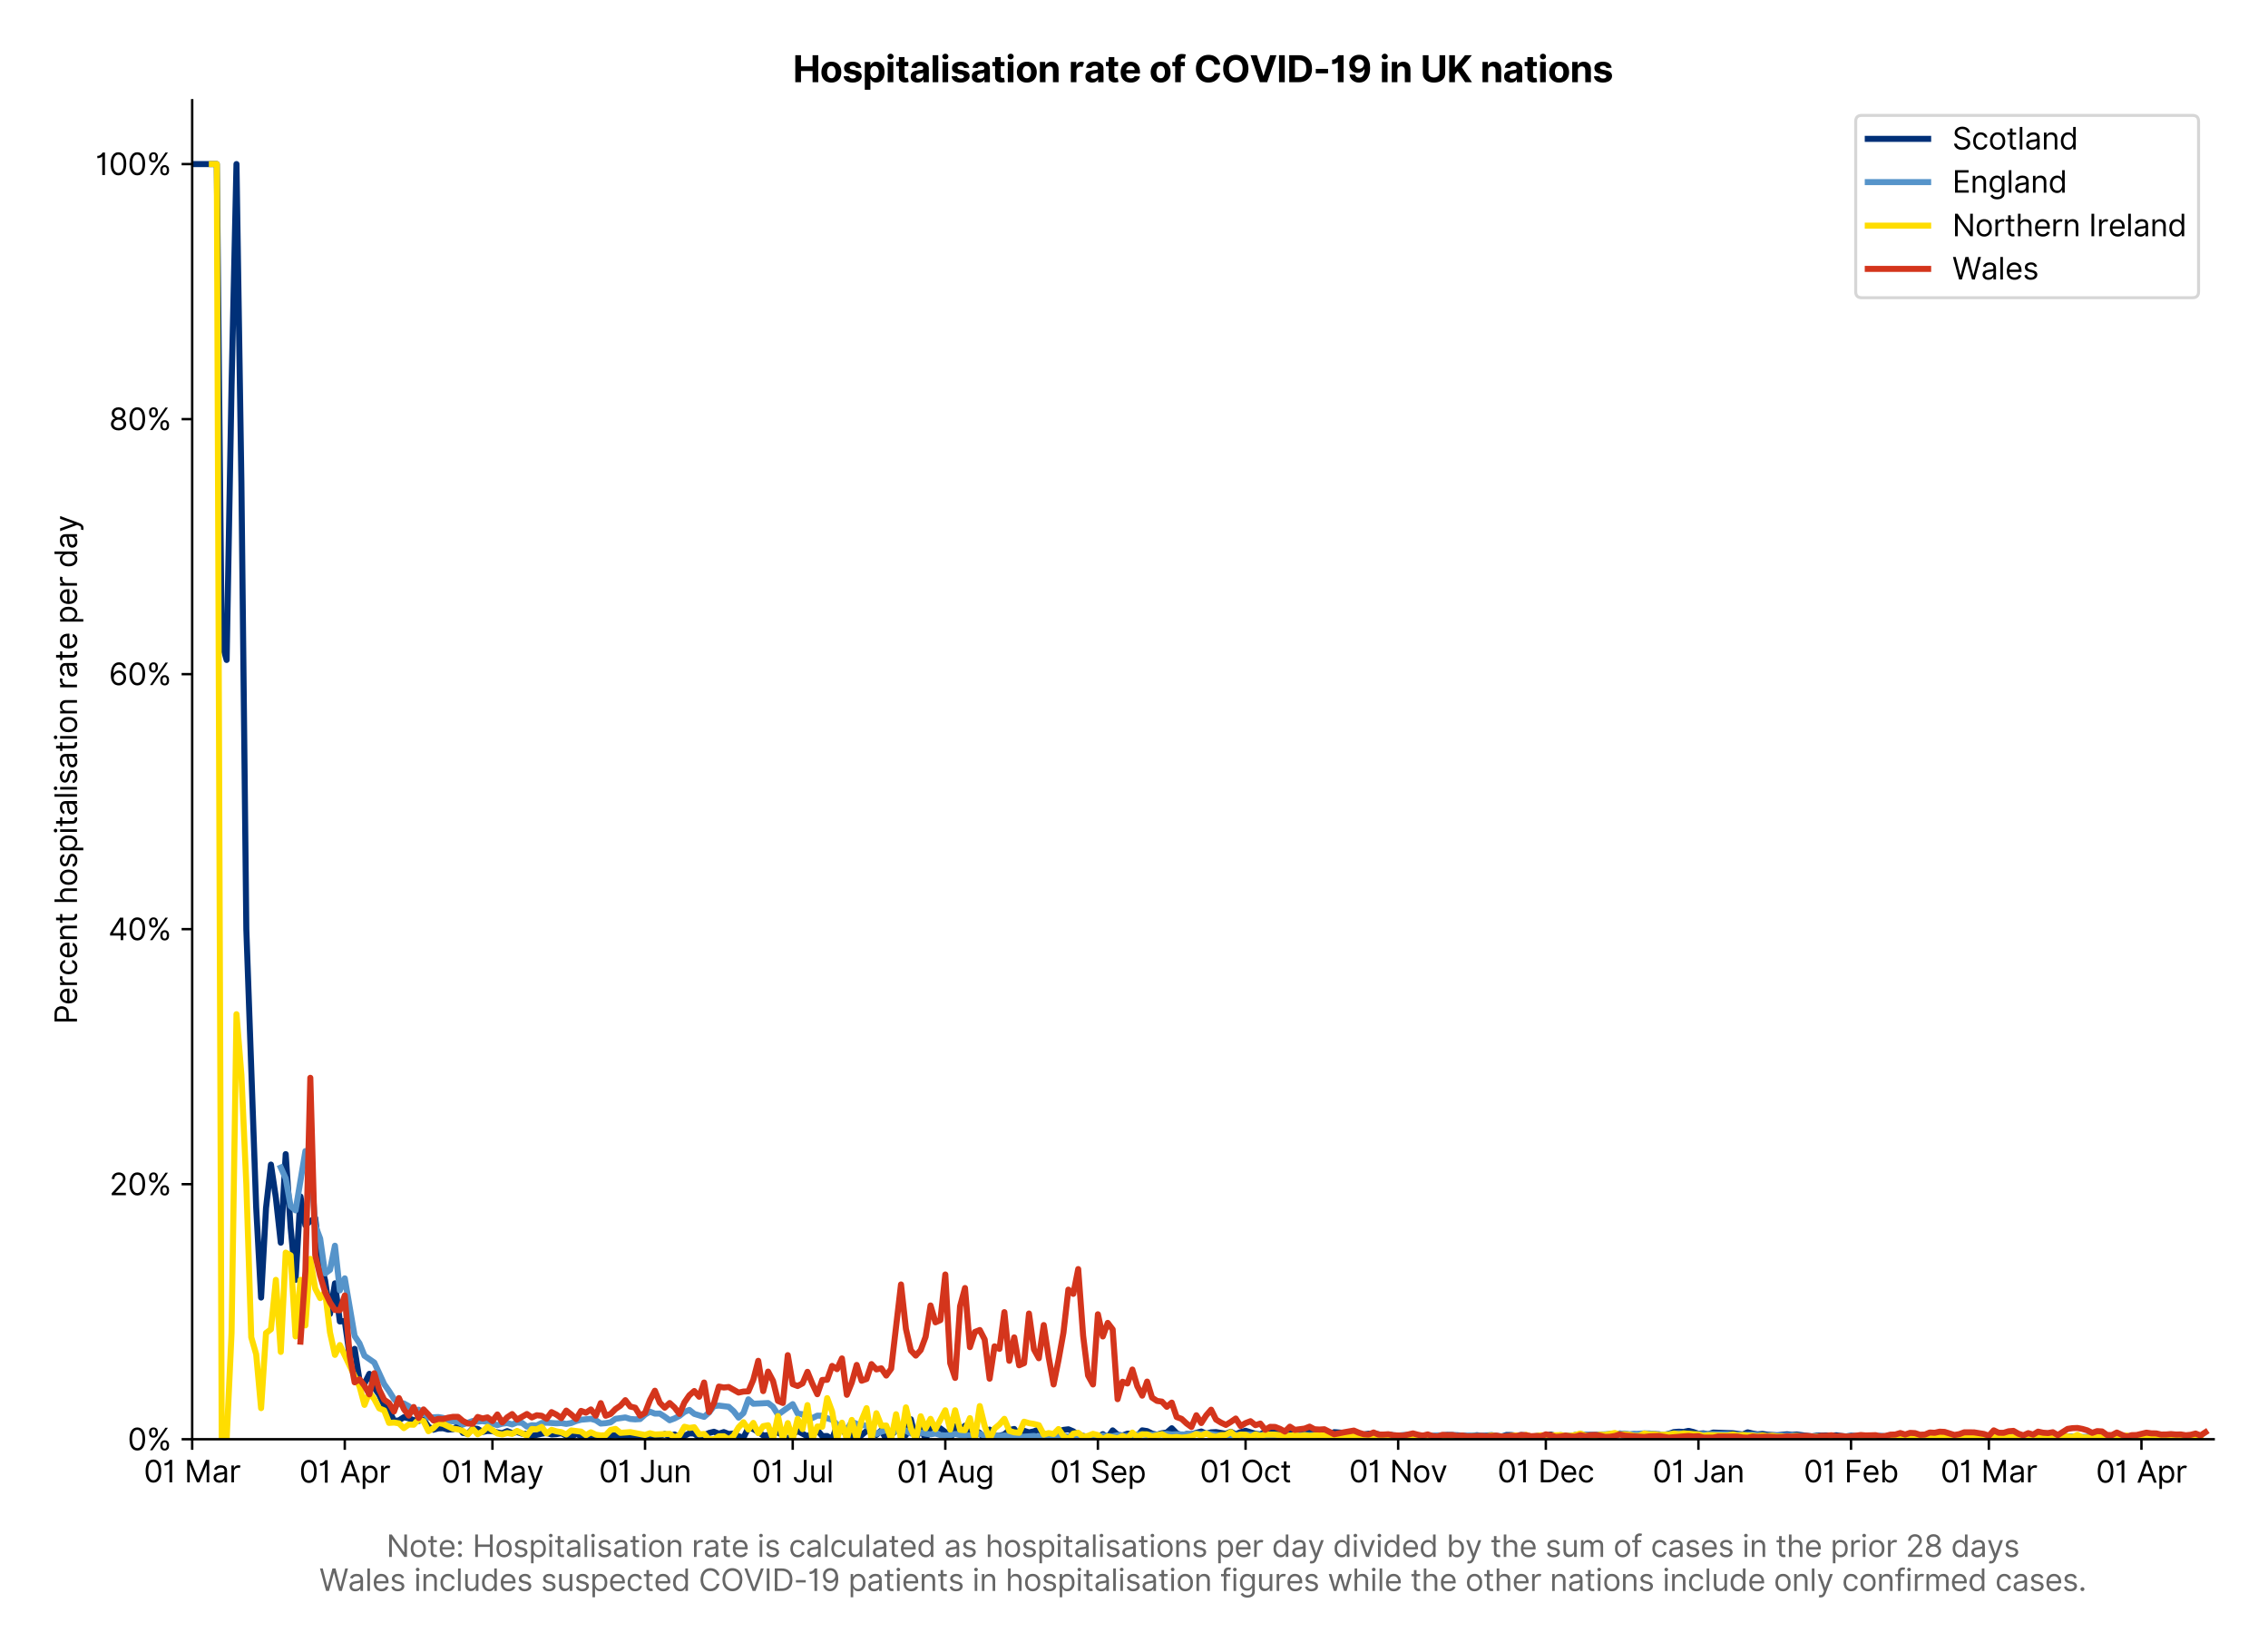 <?xml version="1.0" encoding="utf-8" standalone="no"?>
<!DOCTYPE svg PUBLIC "-//W3C//DTD SVG 1.1//EN"
  "http://www.w3.org/Graphics/SVG/1.1/DTD/svg11.dtd">
<svg version="1.1" viewBox="0 0 751.259 547.145" xmlns="http://www.w3.org/2000/svg" xmlns:xlink="http://www.w3.org/1999/xlink">
 <defs>
  <style type="text/css">*{stroke-linecap:butt;stroke-linejoin:round;}</style>
 </defs>
 <g id="figure_1">
  <g id="patch_1">
   <path d="M 0 547.145 
L 751.259 547.145 
L 751.259 0 
L 0 0 
z
" style="fill:#ffffff;"/>
  </g>
  <g id="axes_1">
   <g id="patch_2">
    <path d="M 63.659 476.745 
L 733.259 476.745 
L 733.259 33.225 
L 63.659 33.225 
z
" style="fill:#ffffff;"/>
   </g>
   <g id="matplotlib.axis_1">
    <g id="xtick_1">
     <g id="line2d_1">
      <defs>
       <path d="M 0 0 
L 0 3.5 
" id="m88b35c0a20" style="stroke:#000000;stroke-width:0.8;"/>
      </defs>
      <g>
       <use style="stroke:#000000;stroke-width:0.8;" x="63.659" xlink:href="#m88b35c0a20" y="476.745"/>
      </g>
     </g>
     <g id="text_1">
      <!-- 01 Mar -->
      <g transform="translate(47.623 491.018)scale(0.1 -0.1)">
       <defs>
        <path d="M 2000 -64 
Q 1230 -64 806 561 
Q 382 1186 382 2327 
Q 382 3459 809 4088 
Q 1236 4718 2000 4718 
Q 2764 4718 3191 4088 
Q 3618 3459 3618 2327 
Q 3618 1186 3194 561 
Q 2771 -64 2000 -64 
z
M 2000 436 
Q 2509 436 2791 927 
Q 3073 1418 3073 2327 
Q 3073 3234 2789 3730 
Q 2505 4227 2000 4227 
Q 1496 4227 1211 3730 
Q 927 3234 927 2327 
Q 927 1418 1210 927 
Q 1493 436 2000 436 
z
" id="Inter-Regular-30" transform="scale(0.016)"/>
        <path d="M 1973 4655 
L 1973 0 
L 1409 0 
L 1409 3836 
L 1373 3836 
Q 1341 3773 1209 3692 
Q 1077 3611 868 3551 
Q 659 3491 391 3491 
L 391 3964 
Q 661 3964 859 4061 
Q 1057 4159 1190 4291 
Q 1323 4423 1392 4529 
Q 1461 4636 1473 4655 
L 1973 4655 
z
" id="Inter-Regular-31" transform="scale(0.016)"/>
        <path id="Inter-Regular-20" transform="scale(0.016)"/>
        <path d="M 564 4655 
L 1236 4655 
L 2818 791 
L 2873 791 
L 4455 4655 
L 5127 4655 
L 5127 0 
L 4600 0 
L 4600 3536 
L 4555 3536 
L 3100 0 
L 2591 0 
L 1136 3536 
L 1091 3536 
L 1091 0 
L 564 0 
L 564 4655 
z
" id="Inter-Regular-4d" transform="scale(0.016)"/>
        <path d="M 1518 -82 
Q 1186 -82 916 44 
Q 646 170 486 410 
Q 327 650 327 991 
Q 327 1291 445 1478 
Q 564 1666 761 1773 
Q 959 1880 1199 1933 
Q 1439 1986 1682 2018 
Q 2000 2059 2199 2080 
Q 2398 2102 2490 2154 
Q 2582 2207 2582 2336 
L 2582 2355 
Q 2582 2691 2399 2877 
Q 2216 3064 1846 3064 
Q 1461 3064 1243 2895 
Q 1025 2727 936 2536 
L 427 2718 
Q 564 3036 792 3214 
Q 1021 3393 1292 3464 
Q 1564 3536 1827 3536 
Q 1996 3536 2215 3496 
Q 2434 3457 2640 3334 
Q 2846 3211 2982 2963 
Q 3118 2716 3118 2300 
L 3118 0 
L 2582 0 
L 2582 473 
L 2555 473 
Q 2500 359 2373 229 
Q 2246 100 2034 9 
Q 1823 -82 1518 -82 
z
M 1600 400 
Q 1918 400 2137 525 
Q 2357 650 2469 847 
Q 2582 1045 2582 1264 
L 2582 1755 
Q 2548 1714 2433 1681 
Q 2318 1648 2169 1624 
Q 2021 1600 1881 1583 
Q 1741 1566 1655 1555 
Q 1446 1527 1265 1467 
Q 1084 1407 974 1287 
Q 864 1168 864 964 
Q 864 684 1072 542 
Q 1280 400 1600 400 
z
" id="Inter-Regular-61" transform="scale(0.016)"/>
        <path d="M 491 0 
L 491 3491 
L 1009 3491 
L 1009 2964 
L 1046 2964 
Q 1139 3223 1389 3384 
Q 1639 3545 1955 3545 
Q 2100 3545 2209 3511 
Q 2318 3477 2400 3418 
L 2218 2964 
Q 2161 2993 2085 3010 
Q 2009 3027 1909 3027 
Q 1527 3027 1277 2794 
Q 1027 2561 1027 2209 
L 1027 0 
L 491 0 
z
" id="Inter-Regular-72" transform="scale(0.016)"/>
       </defs>
       <use xlink:href="#Inter-Regular-30"/>
       <use x="62.5" xlink:href="#Inter-Regular-31"/>
       <use x="106.676" xlink:href="#Inter-Regular-20"/>
       <use x="134.801" xlink:href="#Inter-Regular-4d"/>
       <use x="225.994" xlink:href="#Inter-Regular-61"/>
       <use x="282.386" xlink:href="#Inter-Regular-72"/>
      </g>
     </g>
    </g>
    <g id="xtick_2">
     <g id="line2d_2">
      <g>
       <use style="stroke:#000000;stroke-width:0.8;" x="114.205" xlink:href="#m88b35c0a20" y="476.745"/>
      </g>
     </g>
     <g id="text_2">
      <!-- 01 Apr -->
      <g transform="translate(99.12 491.117)scale(0.1 -0.1)">
       <defs>
        <path d="M 755 0 
L 164 0 
L 1873 4655 
L 2455 4655 
L 4164 0 
L 3573 0 
L 3105 1318 
L 1223 1318 
L 755 0 
z
M 1400 1818 
L 2927 1818 
L 2182 3918 
L 2146 3918 
L 1400 1818 
z
" id="Inter-Regular-41" transform="scale(0.016)"/>
        <path d="M 491 -1309 
L 491 3491 
L 1009 3491 
L 1009 2936 
L 1073 2936 
Q 1132 3027 1237 3169 
Q 1343 3311 1542 3423 
Q 1741 3536 2082 3536 
Q 2523 3536 2859 3315 
Q 3196 3095 3384 2690 
Q 3573 2286 3573 1736 
Q 3573 1182 3384 776 
Q 3196 370 2861 148 
Q 2527 -73 2091 -73 
Q 1755 -73 1552 39 
Q 1350 152 1241 296 
Q 1132 441 1073 536 
L 1027 536 
L 1027 -1309 
L 491 -1309 
z
M 1018 1745 
Q 1018 1152 1276 780 
Q 1534 409 2018 409 
Q 2355 409 2581 587 
Q 2807 766 2921 1069 
Q 3036 1373 3036 1745 
Q 3036 2114 2923 2410 
Q 2811 2707 2585 2881 
Q 2359 3055 2018 3055 
Q 1527 3055 1272 2693 
Q 1018 2332 1018 1745 
z
" id="Inter-Regular-70" transform="scale(0.016)"/>
       </defs>
       <use xlink:href="#Inter-Regular-30"/>
       <use x="62.5" xlink:href="#Inter-Regular-31"/>
       <use x="106.676" xlink:href="#Inter-Regular-20"/>
       <use x="134.801" xlink:href="#Inter-Regular-41"/>
       <use x="202.415" xlink:href="#Inter-Regular-70"/>
       <use x="263.352" xlink:href="#Inter-Regular-72"/>
      </g>
     </g>
    </g>
    <g id="xtick_3">
     <g id="line2d_3">
      <g>
       <use style="stroke:#000000;stroke-width:0.8;" x="163.12" xlink:href="#m88b35c0a20" y="476.745"/>
      </g>
     </g>
     <g id="text_3">
      <!-- 01 May -->
      <g transform="translate(146.217 491.117)scale(0.1 -0.1)">
       <defs>
        <path d="M 818 -1355 
Q 682 -1355 575 -1333 
Q 468 -1311 427 -1291 
L 564 -818 
Q 857 -893 1053 -814 
Q 1250 -736 1391 -345 
L 1509 -18 
L 218 3491 
L 800 3491 
L 1764 709 
L 1800 709 
L 2764 3491 
L 3346 3491 
L 1846 -564 
Q 1550 -1355 818 -1355 
z
" id="Inter-Regular-79" transform="scale(0.016)"/>
       </defs>
       <use xlink:href="#Inter-Regular-30"/>
       <use x="62.5" xlink:href="#Inter-Regular-31"/>
       <use x="106.676" xlink:href="#Inter-Regular-20"/>
       <use x="134.801" xlink:href="#Inter-Regular-4d"/>
       <use x="225.994" xlink:href="#Inter-Regular-61"/>
       <use x="282.386" xlink:href="#Inter-Regular-79"/>
      </g>
     </g>
    </g>
    <g id="xtick_4">
     <g id="line2d_4">
      <g>
       <use style="stroke:#000000;stroke-width:0.8;" x="213.666" xlink:href="#m88b35c0a20" y="476.745"/>
      </g>
     </g>
     <g id="text_4">
      <!-- 01 Jun -->
      <g transform="translate(198.381 491.018)scale(0.1 -0.1)">
       <defs>
        <path d="M 2346 4655 
L 2909 4655 
L 2909 1327 
Q 2909 657 2549 296 
Q 2189 -64 1582 -64 
Q 1200 -64 902 76 
Q 605 216 434 475 
Q 264 734 264 1091 
L 818 1091 
Q 818 795 1034 615 
Q 1250 436 1582 436 
Q 1948 436 2147 664 
Q 2346 893 2346 1327 
L 2346 4655 
z
" id="Inter-Regular-4a" transform="scale(0.016)"/>
        <path d="M 2691 1427 
L 2691 3491 
L 3227 3491 
L 3227 0 
L 2691 0 
L 2691 591 
L 2655 591 
Q 2532 325 2273 140 
Q 2014 -45 1618 -45 
Q 1127 -45 809 280 
Q 491 605 491 1273 
L 491 3491 
L 1027 3491 
L 1027 1309 
Q 1027 927 1242 700 
Q 1457 473 1791 473 
Q 1991 473 2199 575 
Q 2407 677 2549 888 
Q 2691 1100 2691 1427 
z
" id="Inter-Regular-75" transform="scale(0.016)"/>
        <path d="M 1027 2100 
L 1027 0 
L 491 0 
L 491 3491 
L 1009 3491 
L 1009 2945 
L 1055 2945 
Q 1177 3211 1427 3373 
Q 1677 3536 2073 3536 
Q 2602 3536 2928 3211 
Q 3255 2886 3255 2218 
L 3255 0 
L 2718 0 
L 2718 2182 
Q 2718 2593 2504 2824 
Q 2291 3055 1918 3055 
Q 1534 3055 1280 2806 
Q 1027 2557 1027 2100 
z
" id="Inter-Regular-6e" transform="scale(0.016)"/>
       </defs>
       <use xlink:href="#Inter-Regular-30"/>
       <use x="62.5" xlink:href="#Inter-Regular-31"/>
       <use x="106.676" xlink:href="#Inter-Regular-20"/>
       <use x="134.801" xlink:href="#Inter-Regular-4a"/>
       <use x="189.063" xlink:href="#Inter-Regular-75"/>
       <use x="247.159" xlink:href="#Inter-Regular-6e"/>
      </g>
     </g>
    </g>
    <g id="xtick_5">
     <g id="line2d_5">
      <g>
       <use style="stroke:#000000;stroke-width:0.8;" x="262.581" xlink:href="#m88b35c0a20" y="476.745"/>
      </g>
     </g>
     <g id="text_5">
      <!-- 01 Jul -->
      <g transform="translate(249.037 491.018)scale(0.1 -0.1)">
       <defs>
        <path d="M 1027 4655 
L 1027 0 
L 491 0 
L 491 4655 
L 1027 4655 
z
" id="Inter-Regular-6c" transform="scale(0.016)"/>
       </defs>
       <use xlink:href="#Inter-Regular-30"/>
       <use x="62.5" xlink:href="#Inter-Regular-31"/>
       <use x="106.676" xlink:href="#Inter-Regular-20"/>
       <use x="134.801" xlink:href="#Inter-Regular-4a"/>
       <use x="189.063" xlink:href="#Inter-Regular-75"/>
       <use x="247.159" xlink:href="#Inter-Regular-6c"/>
      </g>
     </g>
    </g>
    <g id="xtick_6">
     <g id="line2d_6">
      <g>
       <use style="stroke:#000000;stroke-width:0.8;" x="313.126" xlink:href="#m88b35c0a20" y="476.745"/>
      </g>
     </g>
     <g id="text_6">
      <!-- 01 Aug -->
      <g transform="translate(297.055 491.117)scale(0.1 -0.1)">
       <defs>
        <path d="M 1900 -1382 
Q 1316 -1382 976 -1169 
Q 636 -957 473 -682 
L 900 -382 
Q 973 -477 1084 -601 
Q 1196 -725 1390 -817 
Q 1584 -909 1900 -909 
Q 2323 -909 2598 -704 
Q 2873 -500 2873 -64 
L 2873 645 
L 2827 645 
Q 2768 550 2660 410 
Q 2552 270 2351 162 
Q 2150 55 1809 55 
Q 1386 55 1051 255 
Q 716 455 521 836 
Q 327 1218 327 1764 
Q 327 2300 516 2699 
Q 705 3098 1041 3317 
Q 1377 3536 1818 3536 
Q 2159 3536 2360 3423 
Q 2561 3311 2669 3169 
Q 2777 3027 2836 2936 
L 2891 2936 
L 2891 3491 
L 3409 3491 
L 3409 -100 
Q 3409 -550 3205 -833 
Q 3002 -1116 2660 -1249 
Q 2318 -1382 1900 -1382 
z
M 1882 536 
Q 2366 536 2624 864 
Q 2882 1193 2882 1773 
Q 2882 2339 2627 2697 
Q 2373 3055 1882 3055 
Q 1541 3055 1315 2882 
Q 1089 2709 976 2418 
Q 864 2127 864 1773 
Q 864 1227 1120 881 
Q 1377 536 1882 536 
z
" id="Inter-Regular-67" transform="scale(0.016)"/>
       </defs>
       <use xlink:href="#Inter-Regular-30"/>
       <use x="62.5" xlink:href="#Inter-Regular-31"/>
       <use x="106.676" xlink:href="#Inter-Regular-20"/>
       <use x="134.801" xlink:href="#Inter-Regular-41"/>
       <use x="202.415" xlink:href="#Inter-Regular-75"/>
       <use x="260.511" xlink:href="#Inter-Regular-67"/>
      </g>
     </g>
    </g>
    <g id="xtick_7">
     <g id="line2d_7">
      <g>
       <use style="stroke:#000000;stroke-width:0.8;" x="363.672" xlink:href="#m88b35c0a20" y="476.745"/>
      </g>
     </g>
     <g id="text_7">
      <!-- 01 Sep -->
      <g transform="translate(347.785 491.117)scale(0.1 -0.1)">
       <defs>
        <path d="M 3109 3491 
Q 3068 3836 2777 4027 
Q 2486 4218 2064 4218 
Q 1600 4218 1318 3999 
Q 1036 3780 1036 3445 
Q 1036 3195 1189 3042 
Q 1343 2889 1553 2803 
Q 1764 2718 1936 2673 
L 2409 2545 
Q 2591 2498 2815 2414 
Q 3039 2330 3244 2185 
Q 3450 2041 3584 1816 
Q 3718 1591 3718 1264 
Q 3718 886 3521 581 
Q 3325 277 2949 97 
Q 2573 -82 2036 -82 
Q 1286 -82 845 272 
Q 405 627 364 1200 
L 946 1200 
Q 968 936 1124 764 
Q 1280 593 1519 510 
Q 1759 427 2036 427 
Q 2359 427 2616 533 
Q 2873 639 3023 828 
Q 3173 1018 3173 1273 
Q 3173 1505 3043 1650 
Q 2914 1795 2702 1886 
Q 2491 1977 2246 2045 
L 1673 2209 
Q 1127 2366 809 2657 
Q 491 2948 491 3418 
Q 491 3809 703 4101 
Q 916 4393 1276 4555 
Q 1636 4718 2082 4718 
Q 2532 4718 2882 4558 
Q 3232 4398 3437 4120 
Q 3643 3843 3655 3491 
L 3109 3491 
z
" id="Inter-Regular-53" transform="scale(0.016)"/>
        <path d="M 1955 -73 
Q 1450 -73 1085 151 
Q 721 375 524 778 
Q 327 1182 327 1718 
Q 327 2255 524 2665 
Q 721 3075 1074 3305 
Q 1427 3536 1900 3536 
Q 2173 3536 2439 3445 
Q 2705 3355 2923 3151 
Q 3141 2948 3270 2614 
Q 3400 2280 3400 1791 
L 3400 1564 
L 866 1564 
Q 884 1005 1183 707 
Q 1482 409 1955 409 
Q 2271 409 2498 545 
Q 2725 682 2827 955 
L 3346 809 
Q 3223 414 2854 170 
Q 2486 -73 1955 -73 
z
M 866 2027 
L 2855 2027 
Q 2855 2470 2595 2762 
Q 2336 3055 1900 3055 
Q 1593 3055 1368 2911 
Q 1143 2768 1013 2533 
Q 884 2298 866 2027 
z
" id="Inter-Regular-65" transform="scale(0.016)"/>
       </defs>
       <use xlink:href="#Inter-Regular-30"/>
       <use x="62.5" xlink:href="#Inter-Regular-31"/>
       <use x="106.676" xlink:href="#Inter-Regular-20"/>
       <use x="134.801" xlink:href="#Inter-Regular-53"/>
       <use x="198.58" xlink:href="#Inter-Regular-65"/>
       <use x="256.818" xlink:href="#Inter-Regular-70"/>
      </g>
     </g>
    </g>
    <g id="xtick_8">
     <g id="line2d_8">
      <g>
       <use style="stroke:#000000;stroke-width:0.8;" x="412.587" xlink:href="#m88b35c0a20" y="476.745"/>
      </g>
     </g>
     <g id="text_8">
      <!-- 01 Oct -->
      <g transform="translate(397.431 491.018)scale(0.1 -0.1)">
       <defs>
        <path d="M 4491 2327 
Q 4491 1591 4225 1054 
Q 3959 518 3495 227 
Q 3032 -64 2436 -64 
Q 1841 -64 1377 227 
Q 914 518 648 1054 
Q 382 1591 382 2327 
Q 382 3064 648 3600 
Q 914 4136 1377 4427 
Q 1841 4718 2436 4718 
Q 3032 4718 3495 4427 
Q 3959 4136 4225 3600 
Q 4491 3064 4491 2327 
z
M 3946 2327 
Q 3946 2932 3744 3348 
Q 3543 3764 3201 3977 
Q 2859 4191 2436 4191 
Q 2014 4191 1672 3977 
Q 1330 3764 1128 3348 
Q 927 2932 927 2327 
Q 927 1723 1128 1307 
Q 1330 891 1672 677 
Q 2014 464 2436 464 
Q 2859 464 3201 677 
Q 3543 891 3744 1307 
Q 3946 1723 3946 2327 
z
" id="Inter-Regular-4f" transform="scale(0.016)"/>
        <path d="M 1909 -73 
Q 1418 -73 1063 159 
Q 709 391 518 798 
Q 327 1205 327 1727 
Q 327 2259 524 2667 
Q 721 3075 1074 3305 
Q 1427 3536 1900 3536 
Q 2268 3536 2563 3400 
Q 2859 3264 3047 3018 
Q 3236 2773 3282 2445 
L 2746 2445 
Q 2684 2684 2474 2869 
Q 2264 3055 1909 3055 
Q 1439 3055 1151 2697 
Q 864 2339 864 1745 
Q 864 1139 1148 774 
Q 1432 409 1909 409 
Q 2223 409 2447 570 
Q 2671 732 2746 1018 
L 3282 1018 
Q 3236 709 3058 462 
Q 2880 216 2588 71 
Q 2296 -73 1909 -73 
z
" id="Inter-Regular-63" transform="scale(0.016)"/>
        <path d="M 2009 3491 
L 2009 3036 
L 1264 3036 
L 1264 1000 
Q 1264 773 1331 660 
Q 1398 548 1503 510 
Q 1609 473 1727 473 
Q 1816 473 1873 483 
Q 1930 493 1964 500 
L 2073 18 
Q 2018 -2 1920 -23 
Q 1823 -45 1673 -45 
Q 1446 -45 1228 52 
Q 1011 150 869 350 
Q 727 550 727 855 
L 727 3036 
L 200 3036 
L 200 3491 
L 727 3491 
L 727 4327 
L 1264 4327 
L 1264 3491 
L 2009 3491 
z
" id="Inter-Regular-74" transform="scale(0.016)"/>
       </defs>
       <use xlink:href="#Inter-Regular-30"/>
       <use x="62.5" xlink:href="#Inter-Regular-31"/>
       <use x="106.676" xlink:href="#Inter-Regular-20"/>
       <use x="134.801" xlink:href="#Inter-Regular-4f"/>
       <use x="210.938" xlink:href="#Inter-Regular-63"/>
       <use x="266.761" xlink:href="#Inter-Regular-74"/>
      </g>
     </g>
    </g>
    <g id="xtick_9">
     <g id="line2d_9">
      <g>
       <use style="stroke:#000000;stroke-width:0.8;" x="463.133" xlink:href="#m88b35c0a20" y="476.745"/>
      </g>
     </g>
     <g id="text_9">
      <!-- 01 Nov -->
      <g transform="translate(446.862 491.018)scale(0.1 -0.1)">
       <defs>
        <path d="M 4255 4655 
L 4255 0 
L 3709 0 
L 1173 3655 
L 1127 3655 
L 1127 0 
L 564 0 
L 564 4655 
L 1109 4655 
L 3655 991 
L 3700 991 
L 3700 4655 
L 4255 4655 
z
" id="Inter-Regular-4e" transform="scale(0.016)"/>
        <path d="M 1909 -73 
Q 1436 -73 1080 152 
Q 725 377 526 781 
Q 327 1186 327 1727 
Q 327 2273 526 2679 
Q 725 3086 1080 3311 
Q 1436 3536 1909 3536 
Q 2382 3536 2737 3311 
Q 3093 3086 3292 2679 
Q 3491 2273 3491 1727 
Q 3491 1186 3292 781 
Q 3093 377 2737 152 
Q 2382 -73 1909 -73 
z
M 1909 409 
Q 2268 409 2500 593 
Q 2732 777 2843 1077 
Q 2955 1377 2955 1727 
Q 2955 2077 2843 2379 
Q 2732 2682 2500 2868 
Q 2268 3055 1909 3055 
Q 1550 3055 1318 2868 
Q 1086 2682 975 2379 
Q 864 2077 864 1727 
Q 864 1377 975 1077 
Q 1086 777 1318 593 
Q 1550 409 1909 409 
z
" id="Inter-Regular-6f" transform="scale(0.016)"/>
        <path d="M 3346 3491 
L 2055 0 
L 1509 0 
L 218 3491 
L 800 3491 
L 1764 709 
L 1800 709 
L 2764 3491 
L 3346 3491 
z
" id="Inter-Regular-76" transform="scale(0.016)"/>
       </defs>
       <use xlink:href="#Inter-Regular-30"/>
       <use x="62.5" xlink:href="#Inter-Regular-31"/>
       <use x="106.676" xlink:href="#Inter-Regular-20"/>
       <use x="134.801" xlink:href="#Inter-Regular-4e"/>
       <use x="210.085" xlink:href="#Inter-Regular-6f"/>
       <use x="269.744" xlink:href="#Inter-Regular-76"/>
      </g>
     </g>
    </g>
    <g id="xtick_10">
     <g id="line2d_10">
      <g>
       <use style="stroke:#000000;stroke-width:0.8;" x="512.048" xlink:href="#m88b35c0a20" y="476.745"/>
      </g>
     </g>
     <g id="text_10">
      <!-- 01 Dec -->
      <g transform="translate(496.011 491.018)scale(0.1 -0.1)">
       <defs>
        <path d="M 2000 0 
L 564 0 
L 564 4655 
L 2064 4655 
Q 2741 4655 3223 4376 
Q 3705 4098 3961 3578 
Q 4218 3059 4218 2336 
Q 4218 1609 3959 1085 
Q 3700 561 3204 280 
Q 2709 0 2000 0 
z
M 1127 500 
L 1964 500 
Q 2830 500 3251 992 
Q 3673 1484 3673 2336 
Q 3673 3182 3259 3668 
Q 2846 4155 2027 4155 
L 1127 4155 
L 1127 500 
z
" id="Inter-Regular-44" transform="scale(0.016)"/>
       </defs>
       <use xlink:href="#Inter-Regular-30"/>
       <use x="62.5" xlink:href="#Inter-Regular-31"/>
       <use x="106.676" xlink:href="#Inter-Regular-20"/>
       <use x="134.801" xlink:href="#Inter-Regular-44"/>
       <use x="206.676" xlink:href="#Inter-Regular-65"/>
       <use x="264.915" xlink:href="#Inter-Regular-63"/>
      </g>
     </g>
    </g>
    <g id="xtick_11">
     <g id="line2d_11">
      <g>
       <use style="stroke:#000000;stroke-width:0.8;" x="562.594" xlink:href="#m88b35c0a20" y="476.745"/>
      </g>
     </g>
     <g id="text_11">
      <!-- 01 Jan -->
      <g transform="translate(547.394 491.018)scale(0.1 -0.1)">
       <use xlink:href="#Inter-Regular-30"/>
       <use x="62.5" xlink:href="#Inter-Regular-31"/>
       <use x="106.676" xlink:href="#Inter-Regular-20"/>
       <use x="134.801" xlink:href="#Inter-Regular-4a"/>
       <use x="189.063" xlink:href="#Inter-Regular-61"/>
       <use x="245.455" xlink:href="#Inter-Regular-6e"/>
      </g>
     </g>
    </g>
    <g id="xtick_12">
     <g id="line2d_12">
      <g>
       <use style="stroke:#000000;stroke-width:0.8;" x="613.139" xlink:href="#m88b35c0a20" y="476.745"/>
      </g>
     </g>
     <g id="text_12">
      <!-- 01 Feb -->
      <g transform="translate(597.45 491.018)scale(0.1 -0.1)">
       <defs>
        <path d="M 564 0 
L 564 4655 
L 3355 4655 
L 3355 4155 
L 1127 4155 
L 1127 2582 
L 3146 2582 
L 3146 2082 
L 1127 2082 
L 1127 0 
L 564 0 
z
" id="Inter-Regular-46" transform="scale(0.016)"/>
        <path d="M 564 0 
L 564 4655 
L 1100 4655 
L 1100 2936 
L 1146 2936 
Q 1205 3027 1310 3169 
Q 1416 3311 1615 3423 
Q 1814 3536 2155 3536 
Q 2596 3536 2932 3315 
Q 3268 3095 3457 2690 
Q 3646 2286 3646 1736 
Q 3646 1182 3457 776 
Q 3268 370 2934 148 
Q 2600 -73 2164 -73 
Q 1827 -73 1625 39 
Q 1423 152 1314 296 
Q 1205 441 1146 536 
L 1082 536 
L 1082 0 
L 564 0 
z
M 1091 1745 
Q 1091 1152 1349 780 
Q 1607 409 2091 409 
Q 2427 409 2653 587 
Q 2880 766 2994 1069 
Q 3109 1373 3109 1745 
Q 3109 2114 2996 2410 
Q 2884 2707 2658 2881 
Q 2432 3055 2091 3055 
Q 1600 3055 1345 2693 
Q 1091 2332 1091 1745 
z
" id="Inter-Regular-62" transform="scale(0.016)"/>
       </defs>
       <use xlink:href="#Inter-Regular-30"/>
       <use x="62.5" xlink:href="#Inter-Regular-31"/>
       <use x="106.676" xlink:href="#Inter-Regular-20"/>
       <use x="134.801" xlink:href="#Inter-Regular-46"/>
       <use x="193.466" xlink:href="#Inter-Regular-65"/>
       <use x="251.705" xlink:href="#Inter-Regular-62"/>
      </g>
     </g>
    </g>
    <g id="xtick_13">
     <g id="line2d_13">
      <g>
       <use style="stroke:#000000;stroke-width:0.8;" x="658.793" xlink:href="#m88b35c0a20" y="476.745"/>
      </g>
     </g>
     <g id="text_13">
      <!-- 01 Mar -->
      <g transform="translate(642.757 491.018)scale(0.1 -0.1)">
       <use xlink:href="#Inter-Regular-30"/>
       <use x="62.5" xlink:href="#Inter-Regular-31"/>
       <use x="106.676" xlink:href="#Inter-Regular-20"/>
       <use x="134.801" xlink:href="#Inter-Regular-4d"/>
       <use x="225.994" xlink:href="#Inter-Regular-61"/>
       <use x="282.386" xlink:href="#Inter-Regular-72"/>
      </g>
     </g>
    </g>
    <g id="xtick_14">
     <g id="line2d_14">
      <g>
       <use style="stroke:#000000;stroke-width:0.8;" x="709.339" xlink:href="#m88b35c0a20" y="476.745"/>
      </g>
     </g>
     <g id="text_14">
      <!-- 01 Apr -->
      <g transform="translate(694.254 491.117)scale(0.1 -0.1)">
       <use xlink:href="#Inter-Regular-30"/>
       <use x="62.5" xlink:href="#Inter-Regular-31"/>
       <use x="106.676" xlink:href="#Inter-Regular-20"/>
       <use x="134.801" xlink:href="#Inter-Regular-41"/>
       <use x="202.415" xlink:href="#Inter-Regular-70"/>
       <use x="263.352" xlink:href="#Inter-Regular-72"/>
      </g>
     </g>
    </g>
    <g id="text_15">
     <!--  -->
     <g style="fill:#666666;" transform="translate(398.459 504.55)scale(0.1 -0.1)"/>
     <!-- Note: Hospitalisation rate is calculated as hospitalisations per day divided by the sum of cases in the prior 28 days -->
     <g style="fill:#666666;" transform="translate(127.994 515.732)scale(0.1 -0.1)">
      <defs>
       <path d="M 882 -36 
Q 714 -36 593 84 
Q 473 205 473 373 
Q 473 541 593 661 
Q 714 782 882 782 
Q 1050 782 1170 661 
Q 1291 541 1291 373 
Q 1291 205 1170 84 
Q 1050 -36 882 -36 
z
M 882 2524 
Q 714 2524 593 2644 
Q 473 2765 473 2933 
Q 473 3101 593 3221 
Q 714 3342 882 3342 
Q 1050 3342 1170 3221 
Q 1291 3101 1291 2933 
Q 1291 2765 1170 2644 
Q 1050 2524 882 2524 
z
" id="Inter-Regular-3a" transform="scale(0.016)"/>
       <path d="M 564 0 
L 564 4655 
L 1127 4655 
L 1127 2582 
L 3609 2582 
L 3609 4655 
L 4173 4655 
L 4173 0 
L 3609 0 
L 3609 2082 
L 1127 2082 
L 1127 0 
L 564 0 
z
" id="Inter-Regular-48" transform="scale(0.016)"/>
       <path d="M 2964 2709 
L 2482 2573 
Q 2411 2755 2245 2914 
Q 2080 3073 1727 3073 
Q 1407 3073 1194 2926 
Q 982 2780 982 2555 
Q 982 2355 1127 2239 
Q 1273 2123 1582 2045 
L 2100 1918 
Q 3027 1691 3027 973 
Q 3027 673 2855 436 
Q 2684 200 2377 63 
Q 2071 -73 1664 -73 
Q 1130 -73 780 159 
Q 430 391 336 836 
L 846 964 
Q 989 400 1655 400 
Q 2030 400 2251 560 
Q 2473 720 2473 945 
Q 2473 1316 1955 1436 
L 1373 1573 
Q 893 1686 669 1926 
Q 446 2166 446 2527 
Q 446 2823 613 3050 
Q 780 3277 1069 3406 
Q 1359 3536 1727 3536 
Q 2246 3536 2542 3309 
Q 2839 3082 2964 2709 
z
" id="Inter-Regular-73" transform="scale(0.016)"/>
       <path d="M 491 0 
L 491 3491 
L 1027 3491 
L 1027 0 
L 491 0 
z
M 764 4073 
Q 607 4073 494 4179 
Q 382 4286 382 4436 
Q 382 4586 494 4693 
Q 607 4800 764 4800 
Q 921 4800 1033 4693 
Q 1146 4586 1146 4436 
Q 1146 4286 1033 4179 
Q 921 4073 764 4073 
z
" id="Inter-Regular-69" transform="scale(0.016)"/>
       <path d="M 1809 -73 
Q 1373 -73 1039 148 
Q 705 370 516 776 
Q 327 1182 327 1736 
Q 327 2286 516 2690 
Q 705 3095 1041 3315 
Q 1377 3536 1818 3536 
Q 2159 3536 2358 3423 
Q 2557 3311 2662 3169 
Q 2768 3027 2827 2936 
L 2873 2936 
L 2873 4655 
L 3409 4655 
L 3409 0 
L 2891 0 
L 2891 536 
L 2827 536 
Q 2768 441 2659 296 
Q 2550 152 2348 39 
Q 2146 -73 1809 -73 
z
M 1882 409 
Q 2366 409 2624 780 
Q 2882 1152 2882 1745 
Q 2882 2332 2627 2693 
Q 2373 3055 1882 3055 
Q 1541 3055 1315 2881 
Q 1089 2707 976 2410 
Q 864 2114 864 1745 
Q 864 1373 978 1069 
Q 1093 766 1319 587 
Q 1546 409 1882 409 
z
" id="Inter-Regular-64" transform="scale(0.016)"/>
       <path d="M 1027 2100 
L 1027 0 
L 491 0 
L 491 4655 
L 1027 4655 
L 1027 2945 
L 1073 2945 
Q 1196 3216 1442 3376 
Q 1689 3536 2100 3536 
Q 2636 3536 2963 3213 
Q 3291 2891 3291 2218 
L 3291 0 
L 2755 0 
L 2755 2182 
Q 2755 2598 2540 2826 
Q 2325 3055 1946 3055 
Q 1548 3055 1287 2806 
Q 1027 2557 1027 2100 
z
" id="Inter-Regular-68" transform="scale(0.016)"/>
       <path d="M 491 0 
L 491 3491 
L 1009 3491 
L 1009 2945 
L 1055 2945 
Q 1164 3225 1407 3380 
Q 1650 3536 1991 3536 
Q 2336 3536 2567 3380 
Q 2798 3225 2927 2945 
L 2964 2945 
Q 3098 3216 3366 3376 
Q 3634 3536 4009 3536 
Q 4477 3536 4775 3244 
Q 5073 2952 5073 2336 
L 5073 0 
L 4536 0 
L 4536 2336 
Q 4536 2723 4325 2889 
Q 4114 3055 3827 3055 
Q 3459 3055 3257 2833 
Q 3055 2611 3055 2273 
L 3055 0 
L 2509 0 
L 2509 2391 
Q 2509 2689 2316 2872 
Q 2123 3055 1818 3055 
Q 1609 3055 1428 2943 
Q 1248 2832 1137 2635 
Q 1027 2439 1027 2182 
L 1027 0 
L 491 0 
z
" id="Inter-Regular-6d" transform="scale(0.016)"/>
       <path d="M 2046 3491 
L 2046 3036 
L 1264 3036 
L 1264 0 
L 727 0 
L 727 3036 
L 164 3036 
L 164 3491 
L 727 3491 
L 727 3973 
Q 727 4273 868 4473 
Q 1009 4673 1234 4773 
Q 1459 4873 1709 4873 
Q 1907 4873 2032 4841 
Q 2157 4809 2218 4782 
L 2064 4318 
Q 2023 4332 1951 4352 
Q 1880 4373 1764 4373 
Q 1498 4373 1381 4239 
Q 1264 4105 1264 3845 
L 1264 3491 
L 2046 3491 
z
" id="Inter-Regular-66" transform="scale(0.016)"/>
       <path d="M 482 0 
L 482 409 
L 2018 2091 
Q 2289 2386 2464 2605 
Q 2639 2825 2724 3019 
Q 2809 3214 2809 3427 
Q 2809 3795 2553 4011 
Q 2298 4227 1918 4227 
Q 1514 4227 1275 3985 
Q 1036 3743 1036 3345 
L 500 3345 
Q 500 3755 688 4064 
Q 877 4373 1203 4545 
Q 1530 4718 1936 4718 
Q 2346 4718 2661 4545 
Q 2977 4373 3156 4079 
Q 3336 3786 3336 3427 
Q 3336 3170 3244 2926 
Q 3152 2682 2926 2383 
Q 2700 2084 2300 1655 
L 1255 536 
L 1255 500 
L 3418 500 
L 3418 0 
L 482 0 
z
" id="Inter-Regular-32" transform="scale(0.016)"/>
       <path d="M 1973 -64 
Q 1505 -64 1147 103 
Q 789 270 589 564 
Q 389 859 391 1236 
Q 389 1532 507 1783 
Q 625 2034 830 2203 
Q 1036 2373 1291 2418 
L 1291 2445 
Q 957 2532 759 2821 
Q 561 3111 564 3482 
Q 561 3836 743 4115 
Q 925 4395 1244 4556 
Q 1564 4718 1973 4718 
Q 2377 4718 2695 4556 
Q 3014 4395 3197 4115 
Q 3380 3836 3382 3482 
Q 3380 3111 3181 2821 
Q 2982 2532 2655 2445 
L 2655 2418 
Q 2907 2373 3109 2203 
Q 3311 2034 3431 1783 
Q 3552 1532 3555 1236 
Q 3552 859 3351 564 
Q 3150 270 2794 103 
Q 2439 -64 1973 -64 
z
M 1973 436 
Q 2446 436 2722 662 
Q 2998 889 3000 1264 
Q 2998 1527 2864 1729 
Q 2730 1932 2499 2048 
Q 2268 2164 1973 2164 
Q 1675 2164 1442 2048 
Q 1209 1932 1076 1729 
Q 943 1527 946 1264 
Q 943 889 1218 662 
Q 1493 436 1973 436 
z
M 1973 2645 
Q 2348 2645 2591 2864 
Q 2834 3084 2836 3445 
Q 2834 3800 2596 4013 
Q 2359 4227 1973 4227 
Q 1582 4227 1344 4013 
Q 1107 3800 1109 3445 
Q 1107 3084 1349 2864 
Q 1591 2645 1973 2645 
z
" id="Inter-Regular-38" transform="scale(0.016)"/>
      </defs>
      <use xlink:href="#Inter-Regular-4e"/>
      <use x="75.284" xlink:href="#Inter-Regular-6f"/>
      <use x="134.943" xlink:href="#Inter-Regular-74"/>
      <use x="171.307" xlink:href="#Inter-Regular-65"/>
      <use x="229.546" xlink:href="#Inter-Regular-3a"/>
      <use x="257.102" xlink:href="#Inter-Regular-20"/>
      <use x="285.227" xlink:href="#Inter-Regular-48"/>
      <use x="359.233" xlink:href="#Inter-Regular-6f"/>
      <use x="418.892" xlink:href="#Inter-Regular-73"/>
      <use x="471.165" xlink:href="#Inter-Regular-70"/>
      <use x="532.102" xlink:href="#Inter-Regular-69"/>
      <use x="555.824" xlink:href="#Inter-Regular-74"/>
      <use x="592.188" xlink:href="#Inter-Regular-61"/>
      <use x="648.58" xlink:href="#Inter-Regular-6c"/>
      <use x="672.301" xlink:href="#Inter-Regular-69"/>
      <use x="696.023" xlink:href="#Inter-Regular-73"/>
      <use x="748.296" xlink:href="#Inter-Regular-61"/>
      <use x="804.688" xlink:href="#Inter-Regular-74"/>
      <use x="841.051" xlink:href="#Inter-Regular-69"/>
      <use x="864.773" xlink:href="#Inter-Regular-6f"/>
      <use x="924.432" xlink:href="#Inter-Regular-6e"/>
      <use x="982.955" xlink:href="#Inter-Regular-20"/>
      <use x="1011.08" xlink:href="#Inter-Regular-72"/>
      <use x="1049.432" xlink:href="#Inter-Regular-61"/>
      <use x="1105.824" xlink:href="#Inter-Regular-74"/>
      <use x="1142.188" xlink:href="#Inter-Regular-65"/>
      <use x="1200.426" xlink:href="#Inter-Regular-20"/>
      <use x="1228.551" xlink:href="#Inter-Regular-69"/>
      <use x="1252.273" xlink:href="#Inter-Regular-73"/>
      <use x="1304.546" xlink:href="#Inter-Regular-20"/>
      <use x="1332.671" xlink:href="#Inter-Regular-63"/>
      <use x="1388.495" xlink:href="#Inter-Regular-61"/>
      <use x="1444.887" xlink:href="#Inter-Regular-6c"/>
      <use x="1468.608" xlink:href="#Inter-Regular-63"/>
      <use x="1524.432" xlink:href="#Inter-Regular-75"/>
      <use x="1582.529" xlink:href="#Inter-Regular-6c"/>
      <use x="1606.25" xlink:href="#Inter-Regular-61"/>
      <use x="1662.642" xlink:href="#Inter-Regular-74"/>
      <use x="1699.006" xlink:href="#Inter-Regular-65"/>
      <use x="1757.245" xlink:href="#Inter-Regular-64"/>
      <use x="1819.318" xlink:href="#Inter-Regular-20"/>
      <use x="1847.443" xlink:href="#Inter-Regular-61"/>
      <use x="1903.836" xlink:href="#Inter-Regular-73"/>
      <use x="1956.108" xlink:href="#Inter-Regular-20"/>
      <use x="1984.233" xlink:href="#Inter-Regular-68"/>
      <use x="2043.324" xlink:href="#Inter-Regular-6f"/>
      <use x="2102.983" xlink:href="#Inter-Regular-73"/>
      <use x="2155.256" xlink:href="#Inter-Regular-70"/>
      <use x="2216.194" xlink:href="#Inter-Regular-69"/>
      <use x="2239.915" xlink:href="#Inter-Regular-74"/>
      <use x="2276.279" xlink:href="#Inter-Regular-61"/>
      <use x="2332.671" xlink:href="#Inter-Regular-6c"/>
      <use x="2356.392" xlink:href="#Inter-Regular-69"/>
      <use x="2380.114" xlink:href="#Inter-Regular-73"/>
      <use x="2432.387" xlink:href="#Inter-Regular-61"/>
      <use x="2488.779" xlink:href="#Inter-Regular-74"/>
      <use x="2525.142" xlink:href="#Inter-Regular-69"/>
      <use x="2548.864" xlink:href="#Inter-Regular-6f"/>
      <use x="2608.523" xlink:href="#Inter-Regular-6e"/>
      <use x="2667.046" xlink:href="#Inter-Regular-73"/>
      <use x="2719.319" xlink:href="#Inter-Regular-20"/>
      <use x="2747.444" xlink:href="#Inter-Regular-70"/>
      <use x="2808.381" xlink:href="#Inter-Regular-65"/>
      <use x="2866.62" xlink:href="#Inter-Regular-72"/>
      <use x="2904.972" xlink:href="#Inter-Regular-20"/>
      <use x="2933.097" xlink:href="#Inter-Regular-64"/>
      <use x="2995.171" xlink:href="#Inter-Regular-61"/>
      <use x="3051.563" xlink:href="#Inter-Regular-79"/>
      <use x="3107.245" xlink:href="#Inter-Regular-20"/>
      <use x="3135.37" xlink:href="#Inter-Regular-64"/>
      <use x="3197.444" xlink:href="#Inter-Regular-69"/>
      <use x="3221.165" xlink:href="#Inter-Regular-76"/>
      <use x="3276.847" xlink:href="#Inter-Regular-69"/>
      <use x="3300.569" xlink:href="#Inter-Regular-64"/>
      <use x="3362.643" xlink:href="#Inter-Regular-65"/>
      <use x="3420.881" xlink:href="#Inter-Regular-64"/>
      <use x="3482.955" xlink:href="#Inter-Regular-20"/>
      <use x="3511.08" xlink:href="#Inter-Regular-62"/>
      <use x="3573.154" xlink:href="#Inter-Regular-79"/>
      <use x="3628.836" xlink:href="#Inter-Regular-20"/>
      <use x="3656.961" xlink:href="#Inter-Regular-74"/>
      <use x="3693.324" xlink:href="#Inter-Regular-68"/>
      <use x="3752.415" xlink:href="#Inter-Regular-65"/>
      <use x="3810.654" xlink:href="#Inter-Regular-20"/>
      <use x="3838.779" xlink:href="#Inter-Regular-73"/>
      <use x="3891.052" xlink:href="#Inter-Regular-75"/>
      <use x="3949.148" xlink:href="#Inter-Regular-6d"/>
      <use x="4036.08" xlink:href="#Inter-Regular-20"/>
      <use x="4064.205" xlink:href="#Inter-Regular-6f"/>
      <use x="4123.864" xlink:href="#Inter-Regular-66"/>
      <use x="4159.944" xlink:href="#Inter-Regular-20"/>
      <use x="4188.069" xlink:href="#Inter-Regular-63"/>
      <use x="4243.893" xlink:href="#Inter-Regular-61"/>
      <use x="4300.285" xlink:href="#Inter-Regular-73"/>
      <use x="4352.558" xlink:href="#Inter-Regular-65"/>
      <use x="4410.796" xlink:href="#Inter-Regular-73"/>
      <use x="4463.069" xlink:href="#Inter-Regular-20"/>
      <use x="4491.194" xlink:href="#Inter-Regular-69"/>
      <use x="4514.916" xlink:href="#Inter-Regular-6e"/>
      <use x="4573.438" xlink:href="#Inter-Regular-20"/>
      <use x="4601.563" xlink:href="#Inter-Regular-74"/>
      <use x="4637.927" xlink:href="#Inter-Regular-68"/>
      <use x="4697.018" xlink:href="#Inter-Regular-65"/>
      <use x="4755.256" xlink:href="#Inter-Regular-20"/>
      <use x="4783.381" xlink:href="#Inter-Regular-70"/>
      <use x="4844.319" xlink:href="#Inter-Regular-72"/>
      <use x="4882.671" xlink:href="#Inter-Regular-69"/>
      <use x="4906.393" xlink:href="#Inter-Regular-6f"/>
      <use x="4966.052" xlink:href="#Inter-Regular-72"/>
      <use x="5004.404" xlink:href="#Inter-Regular-20"/>
      <use x="5032.529" xlink:href="#Inter-Regular-32"/>
      <use x="5093.041" xlink:href="#Inter-Regular-38"/>
      <use x="5154.688" xlink:href="#Inter-Regular-20"/>
      <use x="5182.813" xlink:href="#Inter-Regular-64"/>
      <use x="5244.887" xlink:href="#Inter-Regular-61"/>
      <use x="5301.279" xlink:href="#Inter-Regular-79"/>
      <use x="5356.961" xlink:href="#Inter-Regular-73"/>
     </g>
     <!-- Wales includes suspected COVID-19 patients in hospitalisation figures while the other nations include only confirmed cases. -->
     <g style="fill:#666666;" transform="translate(105.77 526.986)scale(0.1 -0.1)">
      <defs>
       <path d="M 1409 0 
L 136 4655 
L 709 4655 
L 1682 864 
L 1727 864 
L 2718 4655 
L 3355 4655 
L 4346 864 
L 4391 864 
L 5364 4655 
L 5936 4655 
L 4664 0 
L 4082 0 
L 3055 3709 
L 3018 3709 
L 1991 0 
L 1409 0 
z
" id="Inter-Regular-57" transform="scale(0.016)"/>
       <path d="M 4309 3200 
L 3746 3200 
Q 3677 3523 3484 3743 
Q 3291 3964 3018 4077 
Q 2746 4191 2436 4191 
Q 2014 4191 1672 3977 
Q 1330 3764 1128 3348 
Q 927 2932 927 2327 
Q 927 1723 1128 1307 
Q 1330 891 1672 677 
Q 2014 464 2436 464 
Q 2746 464 3018 577 
Q 3291 691 3484 911 
Q 3677 1132 3746 1455 
L 4309 1455 
Q 4223 977 3957 637 
Q 3691 298 3298 117 
Q 2905 -64 2436 -64 
Q 1841 -64 1377 227 
Q 914 518 648 1054 
Q 382 1591 382 2327 
Q 382 3064 648 3600 
Q 914 4136 1377 4427 
Q 1841 4718 2436 4718 
Q 2905 4718 3298 4537 
Q 3691 4357 3957 4017 
Q 4223 3677 4309 3200 
z
" id="Inter-Regular-43" transform="scale(0.016)"/>
       <path d="M 755 4655 
L 2136 736 
L 2191 736 
L 3573 4655 
L 4164 4655 
L 2455 0 
L 1873 0 
L 164 4655 
L 755 4655 
z
" id="Inter-Regular-56" transform="scale(0.016)"/>
       <path d="M 1127 4655 
L 1127 0 
L 564 0 
L 564 4655 
L 1127 4655 
z
" id="Inter-Regular-49" transform="scale(0.016)"/>
       <path d="M 2491 2245 
L 2491 1745 
L 455 1745 
L 455 2245 
L 2491 2245 
z
" id="Inter-Regular-2d" transform="scale(0.016)"/>
       <path d="M 1964 4727 
Q 2250 4725 2536 4618 
Q 2823 4511 3059 4263 
Q 3296 4016 3439 3590 
Q 3582 3164 3582 2518 
Q 3582 1277 3128 606 
Q 2675 -64 1891 -64 
Q 1305 -64 916 278 
Q 527 620 446 1173 
L 1000 1173 
Q 1075 852 1299 644 
Q 1523 436 1891 436 
Q 2430 436 2742 906 
Q 3055 1377 3055 2236 
L 3018 2236 
Q 2827 1950 2530 1784 
Q 2234 1618 1873 1618 
Q 1473 1618 1140 1817 
Q 807 2016 608 2365 
Q 409 2714 409 3164 
Q 409 3595 601 3952 
Q 793 4309 1142 4520 
Q 1491 4732 1964 4727 
z
M 1964 4227 
Q 1677 4227 1449 4084 
Q 1221 3941 1088 3700 
Q 955 3459 955 3164 
Q 955 2873 1083 2635 
Q 1211 2398 1435 2258 
Q 1659 2118 1946 2118 
Q 2232 2118 2465 2266 
Q 2698 2414 2835 2654 
Q 2973 2895 2973 3173 
Q 2973 3450 2842 3691 
Q 2711 3932 2483 4079 
Q 2255 4227 1964 4227 
z
" id="Inter-Regular-39" transform="scale(0.016)"/>
       <path d="M 1282 0 
L 218 3491 
L 782 3491 
L 1536 818 
L 1573 818 
L 2318 3491 
L 2891 3491 
L 3627 827 
L 3664 827 
L 4418 3491 
L 4982 3491 
L 3918 0 
L 3391 0 
L 2627 2682 
L 2573 2682 
L 1809 0 
L 1282 0 
z
" id="Inter-Regular-77" transform="scale(0.016)"/>
       <path d="M 882 -36 
Q 714 -36 593 84 
Q 473 205 473 373 
Q 473 541 593 661 
Q 714 782 882 782 
Q 1050 782 1170 661 
Q 1291 541 1291 373 
Q 1291 205 1170 84 
Q 1050 -36 882 -36 
z
" id="Inter-Regular-2e" transform="scale(0.016)"/>
      </defs>
      <use xlink:href="#Inter-Regular-57"/>
      <use x="94.886" xlink:href="#Inter-Regular-61"/>
      <use x="151.278" xlink:href="#Inter-Regular-6c"/>
      <use x="175" xlink:href="#Inter-Regular-65"/>
      <use x="233.239" xlink:href="#Inter-Regular-73"/>
      <use x="285.511" xlink:href="#Inter-Regular-20"/>
      <use x="313.636" xlink:href="#Inter-Regular-69"/>
      <use x="337.358" xlink:href="#Inter-Regular-6e"/>
      <use x="395.881" xlink:href="#Inter-Regular-63"/>
      <use x="451.705" xlink:href="#Inter-Regular-6c"/>
      <use x="475.426" xlink:href="#Inter-Regular-75"/>
      <use x="533.523" xlink:href="#Inter-Regular-64"/>
      <use x="595.597" xlink:href="#Inter-Regular-65"/>
      <use x="653.835" xlink:href="#Inter-Regular-73"/>
      <use x="706.108" xlink:href="#Inter-Regular-20"/>
      <use x="734.233" xlink:href="#Inter-Regular-73"/>
      <use x="786.506" xlink:href="#Inter-Regular-75"/>
      <use x="844.602" xlink:href="#Inter-Regular-73"/>
      <use x="896.875" xlink:href="#Inter-Regular-70"/>
      <use x="957.813" xlink:href="#Inter-Regular-65"/>
      <use x="1016.051" xlink:href="#Inter-Regular-63"/>
      <use x="1071.875" xlink:href="#Inter-Regular-74"/>
      <use x="1108.239" xlink:href="#Inter-Regular-65"/>
      <use x="1166.477" xlink:href="#Inter-Regular-64"/>
      <use x="1228.551" xlink:href="#Inter-Regular-20"/>
      <use x="1256.676" xlink:href="#Inter-Regular-43"/>
      <use x="1329.404" xlink:href="#Inter-Regular-4f"/>
      <use x="1405.54" xlink:href="#Inter-Regular-56"/>
      <use x="1473.154" xlink:href="#Inter-Regular-49"/>
      <use x="1499.574" xlink:href="#Inter-Regular-44"/>
      <use x="1571.449" xlink:href="#Inter-Regular-2d"/>
      <use x="1617.472" xlink:href="#Inter-Regular-31"/>
      <use x="1661.648" xlink:href="#Inter-Regular-39"/>
      <use x="1724.006" xlink:href="#Inter-Regular-20"/>
      <use x="1752.131" xlink:href="#Inter-Regular-70"/>
      <use x="1813.069" xlink:href="#Inter-Regular-61"/>
      <use x="1869.461" xlink:href="#Inter-Regular-74"/>
      <use x="1905.824" xlink:href="#Inter-Regular-69"/>
      <use x="1929.546" xlink:href="#Inter-Regular-65"/>
      <use x="1987.784" xlink:href="#Inter-Regular-6e"/>
      <use x="2046.307" xlink:href="#Inter-Regular-74"/>
      <use x="2082.671" xlink:href="#Inter-Regular-73"/>
      <use x="2134.944" xlink:href="#Inter-Regular-20"/>
      <use x="2163.069" xlink:href="#Inter-Regular-69"/>
      <use x="2186.79" xlink:href="#Inter-Regular-6e"/>
      <use x="2245.313" xlink:href="#Inter-Regular-20"/>
      <use x="2273.438" xlink:href="#Inter-Regular-68"/>
      <use x="2332.529" xlink:href="#Inter-Regular-6f"/>
      <use x="2392.188" xlink:href="#Inter-Regular-73"/>
      <use x="2444.461" xlink:href="#Inter-Regular-70"/>
      <use x="2505.398" xlink:href="#Inter-Regular-69"/>
      <use x="2529.12" xlink:href="#Inter-Regular-74"/>
      <use x="2565.483" xlink:href="#Inter-Regular-61"/>
      <use x="2621.875" xlink:href="#Inter-Regular-6c"/>
      <use x="2645.597" xlink:href="#Inter-Regular-69"/>
      <use x="2669.319" xlink:href="#Inter-Regular-73"/>
      <use x="2721.591" xlink:href="#Inter-Regular-61"/>
      <use x="2777.983" xlink:href="#Inter-Regular-74"/>
      <use x="2814.347" xlink:href="#Inter-Regular-69"/>
      <use x="2838.069" xlink:href="#Inter-Regular-6f"/>
      <use x="2897.728" xlink:href="#Inter-Regular-6e"/>
      <use x="2956.251" xlink:href="#Inter-Regular-20"/>
      <use x="2984.376" xlink:href="#Inter-Regular-66"/>
      <use x="3020.455" xlink:href="#Inter-Regular-69"/>
      <use x="3044.177" xlink:href="#Inter-Regular-67"/>
      <use x="3105.114" xlink:href="#Inter-Regular-75"/>
      <use x="3163.211" xlink:href="#Inter-Regular-72"/>
      <use x="3201.563" xlink:href="#Inter-Regular-65"/>
      <use x="3259.802" xlink:href="#Inter-Regular-73"/>
      <use x="3312.074" xlink:href="#Inter-Regular-20"/>
      <use x="3340.199" xlink:href="#Inter-Regular-77"/>
      <use x="3421.449" xlink:href="#Inter-Regular-68"/>
      <use x="3480.54" xlink:href="#Inter-Regular-69"/>
      <use x="3504.262" xlink:href="#Inter-Regular-6c"/>
      <use x="3527.984" xlink:href="#Inter-Regular-65"/>
      <use x="3586.222" xlink:href="#Inter-Regular-20"/>
      <use x="3614.347" xlink:href="#Inter-Regular-74"/>
      <use x="3650.711" xlink:href="#Inter-Regular-68"/>
      <use x="3709.802" xlink:href="#Inter-Regular-65"/>
      <use x="3768.04" xlink:href="#Inter-Regular-20"/>
      <use x="3796.165" xlink:href="#Inter-Regular-6f"/>
      <use x="3855.825" xlink:href="#Inter-Regular-74"/>
      <use x="3892.188" xlink:href="#Inter-Regular-68"/>
      <use x="3951.279" xlink:href="#Inter-Regular-65"/>
      <use x="4009.518" xlink:href="#Inter-Regular-72"/>
      <use x="4047.87" xlink:href="#Inter-Regular-20"/>
      <use x="4075.995" xlink:href="#Inter-Regular-6e"/>
      <use x="4134.518" xlink:href="#Inter-Regular-61"/>
      <use x="4190.91" xlink:href="#Inter-Regular-74"/>
      <use x="4227.273" xlink:href="#Inter-Regular-69"/>
      <use x="4250.995" xlink:href="#Inter-Regular-6f"/>
      <use x="4310.654" xlink:href="#Inter-Regular-6e"/>
      <use x="4369.177" xlink:href="#Inter-Regular-73"/>
      <use x="4421.45" xlink:href="#Inter-Regular-20"/>
      <use x="4449.575" xlink:href="#Inter-Regular-69"/>
      <use x="4473.296" xlink:href="#Inter-Regular-6e"/>
      <use x="4531.819" xlink:href="#Inter-Regular-63"/>
      <use x="4587.643" xlink:href="#Inter-Regular-6c"/>
      <use x="4611.364" xlink:href="#Inter-Regular-75"/>
      <use x="4669.461" xlink:href="#Inter-Regular-64"/>
      <use x="4731.535" xlink:href="#Inter-Regular-65"/>
      <use x="4789.774" xlink:href="#Inter-Regular-20"/>
      <use x="4817.899" xlink:href="#Inter-Regular-6f"/>
      <use x="4877.558" xlink:href="#Inter-Regular-6e"/>
      <use x="4936.08" xlink:href="#Inter-Regular-6c"/>
      <use x="4959.802" xlink:href="#Inter-Regular-79"/>
      <use x="5015.484" xlink:href="#Inter-Regular-20"/>
      <use x="5043.609" xlink:href="#Inter-Regular-63"/>
      <use x="5099.433" xlink:href="#Inter-Regular-6f"/>
      <use x="5159.092" xlink:href="#Inter-Regular-6e"/>
      <use x="5217.615" xlink:href="#Inter-Regular-66"/>
      <use x="5253.694" xlink:href="#Inter-Regular-69"/>
      <use x="5277.416" xlink:href="#Inter-Regular-72"/>
      <use x="5315.768" xlink:href="#Inter-Regular-6d"/>
      <use x="5402.7" xlink:href="#Inter-Regular-65"/>
      <use x="5460.938" xlink:href="#Inter-Regular-64"/>
      <use x="5523.012" xlink:href="#Inter-Regular-20"/>
      <use x="5551.137" xlink:href="#Inter-Regular-63"/>
      <use x="5606.961" xlink:href="#Inter-Regular-61"/>
      <use x="5663.353" xlink:href="#Inter-Regular-73"/>
      <use x="5715.626" xlink:href="#Inter-Regular-65"/>
      <use x="5773.865" xlink:href="#Inter-Regular-73"/>
      <use x="5826.137" xlink:href="#Inter-Regular-2e"/>
     </g>
    </g>
   </g>
   <g id="matplotlib.axis_2">
    <g id="ytick_1">
     <g id="line2d_15">
      <defs>
       <path d="M 0 0 
L -3.5 0 
" id="m10a7998ebb" style="stroke:#000000;stroke-width:0.8;"/>
      </defs>
      <g>
       <use style="stroke:#000000;stroke-width:0.8;" x="63.659" xlink:href="#m10a7998ebb" y="476.745"/>
      </g>
     </g>
     <g id="text_16">
      <!-- 0% -->
      <g transform="translate(42.284 480.382)scale(0.1 -0.1)">
       <defs>
        <path d="M 2855 873 
L 2855 1118 
Q 2855 1373 2960 1585 
Q 3066 1798 3269 1926 
Q 3473 2055 3764 2055 
Q 4059 2055 4259 1926 
Q 4459 1798 4561 1585 
Q 4664 1373 4664 1118 
L 4664 873 
Q 4664 618 4560 405 
Q 4457 193 4256 64 
Q 4055 -64 3764 -64 
Q 3468 -64 3266 64 
Q 3064 193 2959 405 
Q 2855 618 2855 873 
z
M 536 3536 
L 536 3782 
Q 536 4036 642 4248 
Q 748 4461 951 4589 
Q 1155 4718 1446 4718 
Q 1741 4718 1941 4589 
Q 2141 4461 2243 4248 
Q 2346 4036 2346 3782 
L 2346 3536 
Q 2346 3282 2242 3069 
Q 2139 2857 1937 2728 
Q 1736 2600 1446 2600 
Q 1150 2600 948 2728 
Q 746 2857 641 3069 
Q 536 3282 536 3536 
z
M 709 0 
L 3909 4655 
L 4427 4655 
L 1227 0 
L 709 0 
z
M 3318 1118 
L 3318 873 
Q 3318 661 3418 494 
Q 3518 327 3764 327 
Q 4002 327 4101 494 
Q 4200 661 4200 873 
L 4200 1118 
Q 4200 1330 4104 1497 
Q 4009 1664 3764 1664 
Q 3525 1664 3421 1497 
Q 3318 1330 3318 1118 
z
M 1000 3782 
L 1000 3536 
Q 1000 3325 1100 3158 
Q 1200 2991 1446 2991 
Q 1684 2991 1783 3158 
Q 1882 3325 1882 3536 
L 1882 3782 
Q 1882 3993 1786 4160 
Q 1691 4327 1446 4327 
Q 1207 4327 1103 4160 
Q 1000 3993 1000 3782 
z
" id="Inter-Regular-25" transform="scale(0.016)"/>
       </defs>
       <use xlink:href="#Inter-Regular-30"/>
       <use x="62.5" xlink:href="#Inter-Regular-25"/>
      </g>
     </g>
    </g>
    <g id="ytick_2">
     <g id="line2d_16">
      <g>
       <use style="stroke:#000000;stroke-width:0.8;" x="63.659" xlink:href="#m10a7998ebb" y="392.265"/>
      </g>
     </g>
     <g id="text_17">
      <!-- 20% -->
      <g transform="translate(36.233 395.902)scale(0.1 -0.1)">
       <use xlink:href="#Inter-Regular-32"/>
       <use x="60.511" xlink:href="#Inter-Regular-30"/>
       <use x="123.011" xlink:href="#Inter-Regular-25"/>
      </g>
     </g>
    </g>
    <g id="ytick_3">
     <g id="line2d_17">
      <g>
       <use style="stroke:#000000;stroke-width:0.8;" x="63.659" xlink:href="#m10a7998ebb" y="307.785"/>
      </g>
     </g>
     <g id="text_18">
      <!-- 40% -->
      <g transform="translate(35.864 311.422)scale(0.1 -0.1)">
       <defs>
        <path d="M 373 955 
L 373 1418 
L 2418 4655 
L 3100 4655 
L 3100 1455 
L 3736 1455 
L 3736 955 
L 3100 955 
L 3100 0 
L 2564 0 
L 2564 955 
L 373 955 
z
M 2564 1455 
L 2564 3936 
L 2527 3936 
L 982 1491 
L 982 1455 
L 2564 1455 
z
" id="Inter-Regular-34" transform="scale(0.016)"/>
       </defs>
       <use xlink:href="#Inter-Regular-34"/>
       <use x="64.205" xlink:href="#Inter-Regular-30"/>
       <use x="126.705" xlink:href="#Inter-Regular-25"/>
      </g>
     </g>
    </g>
    <g id="ytick_4">
     <g id="line2d_18">
      <g>
       <use style="stroke:#000000;stroke-width:0.8;" x="63.659" xlink:href="#m10a7998ebb" y="223.305"/>
      </g>
     </g>
     <g id="text_19">
      <!-- 60% -->
      <g transform="translate(36.048 226.942)scale(0.1 -0.1)">
       <defs>
        <path d="M 2027 -64 
Q 1741 -59 1454 45 
Q 1168 150 932 399 
Q 696 648 552 1074 
Q 409 1500 409 2145 
Q 409 3386 861 4056 
Q 1314 4727 2100 4727 
Q 2686 4727 3073 4384 
Q 3461 4041 3546 3491 
L 2991 3491 
Q 2914 3811 2691 4019 
Q 2468 4227 2100 4227 
Q 1559 4227 1249 3755 
Q 939 3284 936 2427 
L 973 2427 
Q 1164 2716 1461 2880 
Q 1759 3045 2118 3045 
Q 2518 3045 2850 2846 
Q 3182 2648 3382 2299 
Q 3582 1950 3582 1500 
Q 3582 1068 3389 710 
Q 3196 352 2847 142 
Q 2498 -68 2027 -64 
z
M 2027 436 
Q 2314 436 2542 579 
Q 2771 723 2903 964 
Q 3036 1205 3036 1500 
Q 3036 1789 2908 2026 
Q 2780 2264 2556 2404 
Q 2332 2545 2046 2545 
Q 1757 2545 1525 2397 
Q 1293 2250 1157 2010 
Q 1021 1770 1018 1491 
Q 1018 1214 1149 973 
Q 1280 732 1508 584 
Q 1736 436 2027 436 
z
" id="Inter-Regular-36" transform="scale(0.016)"/>
       </defs>
       <use xlink:href="#Inter-Regular-36"/>
       <use x="62.358" xlink:href="#Inter-Regular-30"/>
       <use x="124.858" xlink:href="#Inter-Regular-25"/>
      </g>
     </g>
    </g>
    <g id="ytick_5">
     <g id="line2d_19">
      <g>
       <use style="stroke:#000000;stroke-width:0.8;" x="63.659" xlink:href="#m10a7998ebb" y="138.825"/>
      </g>
     </g>
     <g id="text_20">
      <!-- 80% -->
      <g transform="translate(36.119 142.462)scale(0.1 -0.1)">
       <use xlink:href="#Inter-Regular-38"/>
       <use x="61.648" xlink:href="#Inter-Regular-30"/>
       <use x="124.148" xlink:href="#Inter-Regular-25"/>
      </g>
     </g>
    </g>
    <g id="ytick_6">
     <g id="line2d_20">
      <g>
       <use style="stroke:#000000;stroke-width:0.8;" x="63.659" xlink:href="#m10a7998ebb" y="54.345"/>
      </g>
     </g>
     <g id="text_21">
      <!-- 100% -->
      <g transform="translate(31.617 57.982)scale(0.1 -0.1)">
       <use xlink:href="#Inter-Regular-31"/>
       <use x="44.176" xlink:href="#Inter-Regular-30"/>
       <use x="106.676" xlink:href="#Inter-Regular-30"/>
       <use x="169.176" xlink:href="#Inter-Regular-25"/>
      </g>
     </g>
    </g>
    <g id="text_22">
     <!-- Percent hospitalisation rate per day -->
     <g transform="translate(25.5 339.255)rotate(-90)scale(0.1 -0.1)">
      <defs>
       <path d="M 564 0 
L 564 4655 
L 2136 4655 
Q 2684 4655 3033 4458 
Q 3382 4261 3550 3927 
Q 3718 3593 3718 3182 
Q 3718 2770 3551 2434 
Q 3384 2098 3036 1899 
Q 2689 1700 2146 1700 
L 1127 1700 
L 1127 0 
L 564 0 
z
M 1127 2200 
L 2127 2200 
Q 2689 2200 2926 2482 
Q 3164 2764 3164 3182 
Q 3164 3602 2925 3878 
Q 2686 4155 2118 4155 
L 1127 4155 
L 1127 2200 
z
" id="Inter-Regular-50" transform="scale(0.016)"/>
      </defs>
      <use xlink:href="#Inter-Regular-50"/>
      <use x="63.494" xlink:href="#Inter-Regular-65"/>
      <use x="121.733" xlink:href="#Inter-Regular-72"/>
      <use x="160.085" xlink:href="#Inter-Regular-63"/>
      <use x="215.909" xlink:href="#Inter-Regular-65"/>
      <use x="274.148" xlink:href="#Inter-Regular-6e"/>
      <use x="332.671" xlink:href="#Inter-Regular-74"/>
      <use x="369.034" xlink:href="#Inter-Regular-20"/>
      <use x="397.159" xlink:href="#Inter-Regular-68"/>
      <use x="456.25" xlink:href="#Inter-Regular-6f"/>
      <use x="515.909" xlink:href="#Inter-Regular-73"/>
      <use x="568.182" xlink:href="#Inter-Regular-70"/>
      <use x="629.119" xlink:href="#Inter-Regular-69"/>
      <use x="652.841" xlink:href="#Inter-Regular-74"/>
      <use x="689.205" xlink:href="#Inter-Regular-61"/>
      <use x="745.597" xlink:href="#Inter-Regular-6c"/>
      <use x="769.318" xlink:href="#Inter-Regular-69"/>
      <use x="793.04" xlink:href="#Inter-Regular-73"/>
      <use x="845.313" xlink:href="#Inter-Regular-61"/>
      <use x="901.705" xlink:href="#Inter-Regular-74"/>
      <use x="938.068" xlink:href="#Inter-Regular-69"/>
      <use x="961.79" xlink:href="#Inter-Regular-6f"/>
      <use x="1021.449" xlink:href="#Inter-Regular-6e"/>
      <use x="1079.972" xlink:href="#Inter-Regular-20"/>
      <use x="1108.097" xlink:href="#Inter-Regular-72"/>
      <use x="1146.449" xlink:href="#Inter-Regular-61"/>
      <use x="1202.841" xlink:href="#Inter-Regular-74"/>
      <use x="1239.205" xlink:href="#Inter-Regular-65"/>
      <use x="1297.443" xlink:href="#Inter-Regular-20"/>
      <use x="1325.568" xlink:href="#Inter-Regular-70"/>
      <use x="1386.506" xlink:href="#Inter-Regular-65"/>
      <use x="1444.745" xlink:href="#Inter-Regular-72"/>
      <use x="1483.097" xlink:href="#Inter-Regular-20"/>
      <use x="1511.222" xlink:href="#Inter-Regular-64"/>
      <use x="1573.296" xlink:href="#Inter-Regular-61"/>
      <use x="1629.688" xlink:href="#Inter-Regular-79"/>
     </g>
    </g>
   </g>
   <g id="line2d_21">
    <path clip-path="url(#p7941e72cfd)" d="M 63.659 54.345 
L 71.812 54.345 
L 73.442 212.745 
L 75.073 218.612 
L 76.703 127.806 
L 78.334 54.345 
L 79.964 159.945 
L 81.595 307.785 
L 84.856 399.945 
L 86.486 429.812 
L 88.117 400.17 
L 89.747 385.767 
L 91.378 396.731 
L 93.008 411.638 
L 94.639 382.295 
L 96.269 406.534 
L 97.9 423.945 
L 99.53 396.328 
L 101.161 405.863 
L 102.791 404.485 
L 104.422 403.51 
L 106.052 417.713 
L 107.683 424.157 
L 109.313 435.237 
L 110.944 425.094 
L 112.574 437.728 
L 114.205 437.563 
L 115.835 449.247 
L 117.466 446.796 
L 119.097 457.332 
L 120.727 458.305 
L 122.358 455.078 
L 123.988 459.656 
L 125.619 462.009 
L 127.249 465.618 
L 128.88 467.141 
L 130.51 470.643 
L 132.141 470.511 
L 133.771 469.438 
L 135.402 469.823 
L 137.032 470.397 
L 138.663 470.69 
L 140.293 470.248 
L 141.924 472.548 
L 143.554 473.592 
L 145.185 473.132 
L 146.815 473.089 
L 148.446 473.546 
L 150.076 473.421 
L 151.707 472.295 
L 153.337 474.634 
L 154.968 474.902 
L 156.598 473.161 
L 158.229 473.309 
L 159.859 474.324 
L 161.49 473.994 
L 163.12 474.06 
L 164.751 474.481 
L 166.381 474.731 
L 168.012 474.049 
L 169.642 474.687 
L 171.273 474.359 
L 172.903 474.889 
L 174.534 474.975 
L 176.164 475.65 
L 179.425 474.901 
L 181.056 474.634 
L 182.686 475.157 
L 184.317 475.059 
L 185.947 474.71 
L 187.578 475.598 
L 189.208 476.146 
L 190.839 474.889 
L 192.469 475.757 
L 194.1 475.34 
L 195.73 475.659 
L 197.361 475.543 
L 198.991 475.56 
L 200.622 476.038 
L 202.252 475.56 
L 203.883 475.42 
L 205.513 475.64 
L 207.144 476.101 
L 208.774 475.595 
L 210.405 476.256 
L 212.035 475.466 
L 213.666 475.941 
L 215.296 476.049 
L 216.927 475.536 
L 218.557 475.62 
L 220.188 475.009 
L 221.818 475.826 
L 223.449 475.162 
L 225.079 476.115 
L 226.71 475.628 
L 228.34 474.798 
L 229.971 474.856 
L 231.601 476.162 
L 234.862 474.664 
L 236.493 474.26 
L 238.123 474.899 
L 239.754 474.374 
L 241.384 475.012 
L 243.015 474.844 
L 244.645 475.743 
L 246.276 476.223 
L 247.906 472.895 
L 249.537 473.37 
L 251.167 474.348 
L 252.798 475.469 
L 254.428 475.425 
L 256.059 473.929 
L 259.32 475.281 
L 260.95 476.745 
L 262.581 475.085 
L 264.211 474.02 
L 267.472 475.781 
L 270.733 473.692 
L 272.364 475.697 
L 273.994 475.684 
L 275.625 476.745 
L 277.255 472.275 
L 278.886 473.264 
L 280.516 475.565 
L 282.147 475.484 
L 283.777 476.745 
L 287.038 473.993 
L 288.669 473.901 
L 290.299 475.298 
L 291.93 473.822 
L 293.56 476.745 
L 296.821 473.862 
L 298.452 472.577 
L 300.082 475.369 
L 301.713 470.124 
L 303.343 476.745 
L 304.974 472.696 
L 306.604 476.745 
L 308.235 472.797 
L 311.496 473.135 
L 313.126 474.385 
L 314.757 476.745 
L 316.387 472.457 
L 318.018 473.692 
L 319.648 472.27 
L 321.279 475.951 
L 322.909 473.712 
L 324.54 474.668 
L 326.17 476.745 
L 327.801 473.555 
L 329.431 475.557 
L 331.062 475.623 
L 332.692 475.139 
L 334.323 473.717 
L 335.954 473.335 
L 337.584 475.793 
L 339.215 473.948 
L 340.845 474.481 
L 342.476 474.14 
L 344.106 473.477 
L 345.737 475.188 
L 347.367 474.957 
L 348.998 476.41 
L 350.628 474.191 
L 352.259 473.646 
L 353.889 473.445 
L 355.52 474.139 
L 357.15 475.318 
L 360.411 475.973 
L 362.042 475.561 
L 363.672 476.083 
L 365.303 475.061 
L 366.933 476.124 
L 368.564 473.809 
L 370.194 475.236 
L 371.825 475.512 
L 373.455 474.898 
L 375.086 474.985 
L 376.716 475.671 
L 378.347 473.797 
L 379.977 474.048 
L 381.608 474.865 
L 383.238 475.231 
L 384.869 474.752 
L 386.499 474.521 
L 388.13 473.102 
L 389.76 474.758 
L 391.391 475.428 
L 393.021 475.016 
L 394.652 475.078 
L 397.913 474.171 
L 399.543 474.904 
L 401.174 474.456 
L 402.804 474.373 
L 406.065 474.941 
L 407.696 474.264 
L 409.326 475.102 
L 410.957 474.397 
L 412.587 473.936 
L 415.848 474.934 
L 417.479 475.143 
L 419.109 474.254 
L 420.74 473.538 
L 422.37 474.22 
L 424.001 473.918 
L 425.631 474.579 
L 427.262 474.823 
L 428.892 474.7 
L 430.523 474.242 
L 432.153 474.059 
L 433.784 474.263 
L 435.414 474.598 
L 437.045 474.264 
L 438.675 475.19 
L 440.306 475.176 
L 441.936 474.403 
L 445.197 474.634 
L 450.089 475.038 
L 451.719 475.167 
L 453.35 474.919 
L 456.611 475.091 
L 458.241 475.476 
L 459.872 475.18 
L 461.502 475.431 
L 463.133 475.524 
L 464.763 475.405 
L 468.024 475.328 
L 469.655 475.535 
L 471.285 475.554 
L 474.546 475.813 
L 476.177 475.542 
L 477.807 475.513 
L 479.438 475.319 
L 482.699 475.42 
L 485.96 475.646 
L 487.59 475.612 
L 489.221 475.407 
L 490.851 475.589 
L 494.112 475.398 
L 497.373 475.89 
L 499.004 475.321 
L 500.634 475.35 
L 502.265 475.57 
L 503.895 475.353 
L 505.526 475.464 
L 507.156 475.873 
L 508.787 475.818 
L 510.417 475.494 
L 512.048 475.557 
L 513.678 475.179 
L 515.309 475.616 
L 516.939 475.43 
L 520.2 475.715 
L 521.831 475.323 
L 523.461 475.058 
L 525.092 475.246 
L 528.353 475.242 
L 529.983 475.59 
L 531.614 475.573 
L 533.244 475.184 
L 534.875 475.313 
L 536.505 474.82 
L 539.766 475.211 
L 541.397 475.044 
L 543.027 475.506 
L 544.658 474.877 
L 549.549 475.102 
L 551.18 475.387 
L 552.811 474.938 
L 554.441 474.368 
L 556.072 474.243 
L 557.702 474.318 
L 559.333 473.961 
L 560.963 474.373 
L 562.594 474.923 
L 564.224 474.792 
L 565.855 475.067 
L 567.485 474.533 
L 574.007 474.75 
L 577.268 475.166 
L 578.899 474.455 
L 580.529 474.849 
L 582.16 475.125 
L 583.79 474.977 
L 585.421 475.234 
L 588.682 475.431 
L 591.943 475.108 
L 593.573 475.288 
L 595.204 475.174 
L 600.095 475.8 
L 601.726 475.56 
L 604.987 475.465 
L 606.617 475.575 
L 608.248 475.425 
L 609.878 475.674 
L 611.509 475.799 
L 613.139 475.575 
L 614.77 475.666 
L 619.661 475.487 
L 621.292 475.738 
L 622.922 475.655 
L 624.553 475.76 
L 626.183 475.569 
L 627.814 475.72 
L 629.444 475.521 
L 631.075 475.496 
L 632.705 475.771 
L 634.336 475.842 
L 635.966 475.461 
L 637.597 475.323 
L 639.227 475.677 
L 640.858 475.576 
L 642.488 475.339 
L 645.749 475.625 
L 647.38 475.54 
L 652.271 475.896 
L 653.902 475.657 
L 655.532 475.838 
L 657.163 475.746 
L 658.793 475.513 
L 660.424 475.52 
L 662.054 475.951 
L 663.685 475.885 
L 666.946 476.002 
L 668.576 476.231 
L 670.207 476.044 
L 671.837 475.741 
L 673.468 475.982 
L 676.729 475.874 
L 678.359 476.117 
L 679.99 476.197 
L 681.62 475.859 
L 683.251 476.14 
L 684.881 475.848 
L 689.773 476.28 
L 691.403 476.009 
L 693.034 475.911 
L 694.664 476.066 
L 697.925 476.003 
L 701.186 476.25 
L 702.817 476.079 
L 706.078 476.184 
L 710.969 476.035 
L 712.6 476.286 
L 714.23 476.342 
L 715.861 475.954 
L 717.491 476.239 
L 719.122 476.133 
L 722.383 476.136 
L 724.013 476.416 
L 725.644 476.409 
L 725.644 476.409 
" style="fill:none;stroke:#003078;stroke-linecap:square;stroke-width:2;"/>
   </g>
   <g id="line2d_22">
    <path clip-path="url(#p7941e72cfd)" d="M 93.008 386.735 
L 94.639 390.339 
L 96.269 399.539 
L 97.9 400.932 
L 101.161 381.299 
L 102.791 383.65 
L 104.422 405.898 
L 106.052 410.286 
L 107.683 421.838 
L 109.313 420.637 
L 110.944 412.634 
L 112.574 427.438 
L 114.205 423.448 
L 117.466 442.532 
L 119.097 445.022 
L 120.727 449.08 
L 123.988 451.351 
L 127.249 458.464 
L 128.88 460.799 
L 130.51 463.385 
L 132.141 465.147 
L 133.771 464.891 
L 135.402 465.782 
L 137.032 467.59 
L 138.663 466.963 
L 140.293 467.916 
L 141.924 469.544 
L 145.185 469.393 
L 146.815 469.671 
L 148.446 470.675 
L 151.707 470.941 
L 153.337 471.872 
L 156.598 470.697 
L 158.229 470.887 
L 159.859 470.748 
L 161.49 470.994 
L 163.12 471.617 
L 164.751 472.06 
L 166.381 471.574 
L 168.012 471.373 
L 169.642 471.832 
L 171.273 471.203 
L 172.903 471.313 
L 174.534 472.563 
L 176.164 472.099 
L 177.795 472.175 
L 179.425 471.348 
L 181.056 471.259 
L 184.317 471.463 
L 185.947 471.384 
L 187.578 471.659 
L 189.208 471.372 
L 190.839 470.713 
L 192.469 470.275 
L 195.73 469.984 
L 197.361 470.441 
L 198.991 471.54 
L 200.622 471.408 
L 202.252 471.145 
L 203.883 469.976 
L 207.144 469.517 
L 208.774 470.025 
L 210.405 470.152 
L 212.035 470.054 
L 213.666 468.568 
L 215.296 467.609 
L 216.927 468.251 
L 218.557 468.229 
L 220.188 469.27 
L 221.818 470.454 
L 223.449 469.843 
L 225.079 468.995 
L 226.71 467.706 
L 228.34 467.025 
L 229.971 468.34 
L 233.232 469.332 
L 234.862 467.894 
L 236.493 465.738 
L 238.123 465.588 
L 241.384 465.993 
L 243.015 467.45 
L 244.645 469.576 
L 246.276 468.074 
L 247.906 463.52 
L 249.537 464.982 
L 254.428 464.746 
L 256.059 465.988 
L 257.689 468.591 
L 262.581 465.116 
L 264.211 468.232 
L 265.842 468.46 
L 267.472 470.076 
L 269.103 469.709 
L 270.733 468.927 
L 272.364 468.955 
L 273.994 469.794 
L 275.625 470.277 
L 277.255 471.847 
L 278.886 472.388 
L 280.516 473.618 
L 282.147 470.96 
L 283.777 471.655 
L 285.408 472.024 
L 287.038 472.242 
L 290.299 474.979 
L 291.93 474.197 
L 293.56 473.79 
L 295.191 474.071 
L 296.821 474.059 
L 298.452 473.292 
L 300.082 473.908 
L 301.713 474.834 
L 303.343 474.936 
L 304.974 474.505 
L 306.604 474.902 
L 308.235 475.116 
L 309.865 474.839 
L 311.496 475.373 
L 313.126 475.508 
L 314.757 475.35 
L 316.387 474.988 
L 318.018 475.371 
L 319.648 475.339 
L 321.279 475.541 
L 322.909 475.379 
L 324.54 474.957 
L 326.17 475.554 
L 327.801 475.634 
L 329.431 475.392 
L 331.062 475.672 
L 332.692 475.512 
L 334.323 475.649 
L 335.954 475.993 
L 337.584 475.983 
L 342.476 475.655 
L 344.106 475.912 
L 345.737 475.846 
L 347.367 476.293 
L 348.998 475.957 
L 350.628 476.015 
L 352.259 475.7 
L 353.889 475.846 
L 355.52 475.578 
L 357.15 476.009 
L 358.781 475.881 
L 360.411 476.133 
L 362.042 475.917 
L 363.672 475.836 
L 365.303 475.527 
L 366.933 475.707 
L 368.564 475.767 
L 370.194 475.41 
L 371.825 475.599 
L 373.455 475.675 
L 375.086 475.523 
L 376.716 475.131 
L 378.347 475.117 
L 379.977 475.281 
L 383.238 475.239 
L 386.499 474.972 
L 388.13 475.165 
L 389.76 475.086 
L 393.021 475.209 
L 396.282 474.854 
L 397.913 474.992 
L 399.543 474.816 
L 402.804 475.255 
L 404.435 475.474 
L 406.065 475.544 
L 407.696 475.248 
L 410.957 475.301 
L 412.587 475.191 
L 427.262 475.593 
L 428.892 475.394 
L 435.414 475.371 
L 437.045 475.685 
L 438.675 475.477 
L 440.306 475.399 
L 443.567 475.439 
L 446.828 475.477 
L 450.089 475.567 
L 451.719 475.378 
L 453.35 475.327 
L 454.98 475.473 
L 458.241 475.408 
L 459.872 475.682 
L 463.133 475.539 
L 464.763 475.505 
L 466.394 475.596 
L 468.024 475.499 
L 469.655 475.547 
L 471.285 475.714 
L 476.177 475.457 
L 481.068 475.421 
L 482.699 475.632 
L 485.96 475.643 
L 487.59 475.579 
L 489.221 475.63 
L 490.851 475.558 
L 497.373 475.742 
L 499.004 475.694 
L 500.634 475.759 
L 502.265 475.641 
L 505.526 475.903 
L 507.156 475.886 
L 508.787 475.745 
L 513.678 475.666 
L 515.309 475.58 
L 518.57 475.676 
L 525.092 475.264 
L 531.614 475.119 
L 533.244 474.942 
L 536.505 474.914 
L 538.136 474.845 
L 539.766 475.075 
L 544.658 474.799 
L 546.288 474.812 
L 549.549 475.289 
L 551.18 475.215 
L 554.441 474.847 
L 556.072 474.771 
L 559.333 474.924 
L 560.963 475.217 
L 562.594 475.024 
L 572.377 475.062 
L 574.007 475.261 
L 575.638 475.245 
L 577.268 475.348 
L 580.529 475.198 
L 585.421 475.581 
L 587.051 475.5 
L 588.682 475.554 
L 591.943 475.438 
L 593.573 475.47 
L 596.834 475.703 
L 600.095 475.77 
L 601.726 475.819 
L 604.987 475.745 
L 606.617 475.733 
L 609.878 475.889 
L 619.661 475.889 
L 632.705 475.88 
L 634.336 475.752 
L 642.488 475.762 
L 644.119 475.872 
L 645.749 475.726 
L 652.271 475.782 
L 655.532 475.949 
L 660.424 475.769 
L 665.315 475.949 
L 666.946 475.843 
L 668.576 475.925 
L 670.207 475.821 
L 679.99 475.949 
L 681.62 475.761 
L 684.881 475.913 
L 686.512 475.865 
L 688.142 476.008 
L 697.925 475.871 
L 701.186 476.063 
L 707.708 476 
L 709.339 476.14 
L 727.274 476.01 
L 727.274 476.01 
" style="fill:none;stroke:#5694ca;stroke-linecap:square;stroke-width:2;"/>
   </g>
   <g id="line2d_23">
    <path clip-path="url(#p7941e72cfd)" d="M 70.181 54.345 
L 71.812 54.345 
L 73.442 476.745 
L 75.073 476.745 
L 76.703 441.545 
L 78.334 335.945 
L 79.964 356.059 
L 81.595 392.265 
L 83.225 442.953 
L 84.856 448.585 
L 86.486 466.443 
L 88.117 441.545 
L 89.747 440.331 
L 91.378 423.945 
L 93.008 447.813 
L 94.639 414.93 
L 96.269 415.822 
L 97.9 442.68 
L 99.53 423.945 
L 101.161 439.031 
L 102.791 416.991 
L 104.422 426.841 
L 106.052 429.985 
L 107.683 427.905 
L 109.313 441.372 
L 110.944 448.798 
L 112.574 445.537 
L 119.097 459.252 
L 120.727 465.361 
L 122.358 461.21 
L 123.988 463.449 
L 125.619 466.513 
L 127.249 467.185 
L 128.88 471.33 
L 130.51 471.223 
L 132.141 471.468 
L 133.771 473.052 
L 135.402 471.867 
L 137.032 471.935 
L 138.663 470.182 
L 140.293 470.743 
L 141.924 474.081 
L 143.554 473.053 
L 145.185 471.342 
L 146.815 471.681 
L 150.076 473.244 
L 151.707 473.481 
L 153.337 473.979 
L 154.968 475.142 
L 156.598 473.325 
L 158.229 475.099 
L 159.859 474.156 
L 161.49 472.616 
L 164.751 474.861 
L 166.381 475.168 
L 168.012 474.695 
L 169.642 474.976 
L 171.273 473.978 
L 174.534 475.53 
L 176.164 473.346 
L 177.795 473.458 
L 179.425 472.646 
L 181.056 474.847 
L 182.686 473.623 
L 184.317 474.118 
L 185.947 474.397 
L 187.578 475.165 
L 189.208 473.832 
L 192.469 474.205 
L 194.1 475.395 
L 195.73 474.438 
L 197.361 475.217 
L 198.991 475.464 
L 200.622 475.406 
L 202.252 473.667 
L 203.883 473.308 
L 205.513 474.633 
L 208.774 474.383 
L 213.666 475.324 
L 215.296 474.76 
L 216.927 475.173 
L 221.818 474.965 
L 223.449 476.121 
L 225.079 475.451 
L 226.71 472.604 
L 228.34 473.007 
L 229.971 472.768 
L 231.601 475.124 
L 233.232 475 
L 234.862 476.745 
L 236.493 476.745 
L 238.123 475.769 
L 239.754 475.746 
L 241.384 476.745 
L 243.015 475.578 
L 244.645 472.797 
L 246.276 471.113 
L 247.906 473.521 
L 249.537 471.33 
L 251.167 474.734 
L 252.798 472.413 
L 254.428 472.103 
L 256.059 476.745 
L 257.689 469.065 
L 259.32 476.745 
L 260.95 471.398 
L 262.581 476.745 
L 264.211 469.987 
L 265.842 473.393 
L 267.472 465.431 
L 269.103 476.745 
L 270.733 472.521 
L 272.364 472.604 
L 273.994 463.119 
L 275.625 467.562 
L 277.255 476.745 
L 278.886 471.259 
L 280.516 476.745 
L 282.147 470.345 
L 283.777 476.745 
L 285.408 470.441 
L 287.038 466.443 
L 288.669 476.745 
L 290.299 468.125 
L 291.93 472.251 
L 293.56 472.203 
L 295.191 476.745 
L 296.821 468.463 
L 298.452 476.745 
L 300.082 466.185 
L 301.713 473.165 
L 303.343 476.745 
L 304.974 469.134 
L 306.604 473.135 
L 308.235 469.987 
L 309.865 473.393 
L 313.126 467.145 
L 314.757 473.545 
L 316.387 467.145 
L 318.018 473.616 
L 319.648 473.749 
L 321.279 469.744 
L 322.909 476.745 
L 324.54 465.745 
L 326.17 472.345 
L 327.801 476.745 
L 329.431 473.195 
L 331.062 471.833 
L 332.692 469.987 
L 334.323 473.975 
L 335.954 474.462 
L 337.584 474.617 
L 339.215 470.932 
L 340.845 471.409 
L 342.476 471.676 
L 344.106 472.078 
L 345.737 475.203 
L 347.367 474.698 
L 348.998 475.028 
L 350.628 473.357 
L 352.259 475.67 
L 353.889 476.745 
L 355.52 474.888 
L 357.15 474.601 
L 358.781 475.958 
L 360.411 475.617 
L 362.042 474.957 
L 363.672 475.362 
L 365.303 476.745 
L 366.933 475.783 
L 370.194 476.46 
L 371.825 475.68 
L 373.455 476.501 
L 375.086 474.535 
L 376.716 476.017 
L 378.347 475.111 
L 379.977 475.124 
L 381.608 475.838 
L 384.869 475.049 
L 386.499 475.913 
L 388.13 476.149 
L 389.76 475.985 
L 391.391 476.21 
L 393.021 476.074 
L 394.652 475.761 
L 396.282 475.018 
L 397.913 475.502 
L 399.543 474.829 
L 401.174 475.613 
L 402.804 475.947 
L 404.435 475.38 
L 406.065 475.314 
L 407.696 474.35 
L 409.326 475.789 
L 410.957 475.183 
L 412.587 475.246 
L 414.218 476.039 
L 415.848 475.123 
L 417.479 475.614 
L 419.109 475.197 
L 422.37 475.205 
L 424.001 475.395 
L 425.631 475.78 
L 427.262 475.54 
L 428.892 475.425 
L 430.523 475.673 
L 432.153 475.389 
L 433.784 475.666 
L 435.414 475.458 
L 443.567 475.57 
L 445.197 475.847 
L 446.828 475.663 
L 448.458 475.845 
L 450.089 475.739 
L 451.719 475.896 
L 453.35 475.914 
L 454.98 475.771 
L 456.611 476.044 
L 458.241 475.775 
L 461.502 476.115 
L 463.133 476.121 
L 464.763 475.813 
L 466.394 475.741 
L 469.655 476.031 
L 471.285 475.768 
L 472.916 476.005 
L 476.177 475.8 
L 479.438 475.766 
L 481.068 476.013 
L 482.699 476.05 
L 487.59 475.751 
L 492.482 475.813 
L 494.112 475.488 
L 495.743 475.834 
L 499.004 476.052 
L 500.634 475.616 
L 502.265 475.473 
L 503.895 475.803 
L 505.526 475.299 
L 507.156 475.893 
L 508.787 475.742 
L 510.417 475.431 
L 512.048 475.545 
L 516.939 475.361 
L 518.57 475.596 
L 520.2 475.631 
L 521.831 475.344 
L 523.461 474.863 
L 525.092 475.505 
L 528.353 475.671 
L 529.983 475.222 
L 531.614 475.298 
L 534.875 474.672 
L 536.505 475.189 
L 538.136 475.102 
L 539.766 475.23 
L 541.397 475.618 
L 543.027 475.598 
L 544.658 474.842 
L 546.288 475.127 
L 547.919 475.094 
L 549.549 475.3 
L 552.811 475.208 
L 554.441 474.852 
L 556.072 475.082 
L 557.702 474.806 
L 562.594 475.16 
L 564.224 475.62 
L 565.855 475.369 
L 570.746 475.491 
L 572.377 475.49 
L 574.007 475.151 
L 575.638 475.5 
L 577.268 475.332 
L 578.899 475.512 
L 580.529 475.526 
L 582.16 475.76 
L 583.79 475.458 
L 585.421 475.722 
L 587.051 475.584 
L 588.682 475.822 
L 590.312 475.774 
L 591.943 475.895 
L 595.204 475.645 
L 598.465 476.08 
L 603.356 475.836 
L 604.987 476.048 
L 609.878 475.857 
L 611.509 476.076 
L 613.139 475.845 
L 616.4 475.881 
L 618.031 476.121 
L 619.661 475.879 
L 621.292 475.965 
L 622.922 476.187 
L 626.183 475.738 
L 627.814 476.084 
L 629.444 475.664 
L 631.075 476.109 
L 634.336 476.215 
L 635.966 475.749 
L 637.597 475.984 
L 639.227 476.085 
L 640.858 475.525 
L 642.488 475.804 
L 644.119 475.887 
L 645.749 476.19 
L 647.38 475.854 
L 649.01 475.658 
L 650.641 475.843 
L 653.902 475.909 
L 657.163 476.349 
L 658.793 475.582 
L 660.424 475.959 
L 668.576 475.997 
L 670.207 475.725 
L 671.837 476.04 
L 673.468 476.151 
L 675.098 475.552 
L 676.729 475.513 
L 678.359 475.832 
L 679.99 476.392 
L 683.251 475.78 
L 684.881 475.833 
L 686.512 476.039 
L 688.142 475.285 
L 689.773 476.164 
L 691.403 476.148 
L 693.034 476.31 
L 696.295 475.843 
L 697.925 476.376 
L 699.556 475.531 
L 701.186 476.179 
L 702.817 476.082 
L 704.447 475.492 
L 706.078 476.456 
L 707.708 476.153 
L 709.339 475.546 
L 714.23 476.316 
L 715.861 476.528 
L 719.122 476.05 
L 720.752 476.265 
L 722.383 476.622 
L 724.013 475.758 
L 725.644 476.494 
L 728.905 476.745 
L 728.905 476.745 
" style="fill:none;stroke:#ffdd00;stroke-linecap:square;stroke-width:2;"/>
   </g>
   <g id="line2d_24">
    <path clip-path="url(#p7941e72cfd)" d="M 99.53 444.408 
L 101.161 421.073 
L 102.791 357.02 
L 104.422 415.751 
L 106.052 422.568 
L 107.683 428.007 
L 109.313 431.439 
L 110.944 433.922 
L 112.574 434.018 
L 114.205 429.121 
L 115.835 449.037 
L 117.466 457.888 
L 119.097 456.892 
L 120.727 459.029 
L 122.358 461.879 
L 123.988 454.866 
L 125.619 460.299 
L 127.249 463.649 
L 128.88 464.777 
L 130.51 467.553 
L 132.141 463.109 
L 133.771 466.737 
L 135.402 468.908 
L 137.032 466.065 
L 138.663 469.699 
L 140.293 466.869 
L 141.924 468.565 
L 143.554 470.526 
L 145.185 469.994 
L 146.815 470.046 
L 148.446 469.593 
L 150.076 469.319 
L 151.707 469.325 
L 153.337 470.689 
L 154.968 471.52 
L 156.598 471.623 
L 158.229 469.364 
L 159.859 469.866 
L 161.49 469.501 
L 163.12 470.728 
L 164.751 468.537 
L 166.381 471.182 
L 168.012 469.476 
L 169.642 468.401 
L 171.273 470.248 
L 174.534 468.387 
L 176.164 469.519 
L 177.795 468.788 
L 179.425 468.964 
L 181.056 469.963 
L 182.686 467.755 
L 184.317 468.585 
L 185.947 469.754 
L 187.578 467.256 
L 189.208 468.525 
L 190.839 470.054 
L 192.469 467.354 
L 194.1 467.943 
L 195.73 466.869 
L 197.361 468.944 
L 198.991 464.781 
L 200.622 468.963 
L 202.252 468.373 
L 203.883 466.723 
L 205.513 465.624 
L 207.144 463.798 
L 208.774 465.903 
L 210.405 466.297 
L 212.035 468.914 
L 213.666 468.015 
L 215.296 463.782 
L 216.927 460.664 
L 218.557 464.655 
L 220.188 466.29 
L 221.818 464.74 
L 223.449 466.233 
L 225.079 468.36 
L 226.71 464.548 
L 228.34 462.185 
L 229.971 460.765 
L 231.601 462.665 
L 233.232 457.95 
L 234.862 467.739 
L 236.493 464.777 
L 238.123 459.29 
L 239.754 459.6 
L 241.384 459.443 
L 244.645 461.277 
L 246.276 460.937 
L 247.906 460.864 
L 249.537 457.023 
L 251.167 450.763 
L 252.798 460.796 
L 254.428 454.326 
L 256.059 457.426 
L 257.689 464.027 
L 259.32 464.736 
L 260.95 448.889 
L 262.581 458.488 
L 264.211 459.111 
L 265.842 458.231 
L 267.472 454.408 
L 269.103 458.392 
L 270.733 461.83 
L 272.364 457.098 
L 273.994 457.048 
L 275.625 452.451 
L 277.255 453.525 
L 278.886 449.971 
L 280.516 462.018 
L 282.147 457.972 
L 283.777 452.128 
L 285.408 457.361 
L 287.038 456.789 
L 288.669 451.848 
L 290.299 453.612 
L 291.93 453.253 
L 293.56 455.65 
L 295.191 453.391 
L 298.452 425.474 
L 300.082 440.197 
L 301.713 447.318 
L 303.343 449.037 
L 304.974 447.211 
L 306.604 442.815 
L 308.235 432.428 
L 309.865 438.013 
L 311.496 437.282 
L 313.126 422.169 
L 314.757 451.559 
L 316.387 456.431 
L 318.018 432.674 
L 319.648 426.653 
L 321.279 446.235 
L 322.909 441.21 
L 324.54 440.558 
L 326.17 443.705 
L 327.801 456.692 
L 329.431 445.965 
L 331.062 446.811 
L 332.692 434.639 
L 334.323 450.761 
L 335.954 443.005 
L 337.584 452.248 
L 339.215 451.547 
L 340.845 435.1 
L 342.476 446.952 
L 344.106 449.915 
L 345.737 438.918 
L 347.367 449.606 
L 348.998 458.592 
L 350.628 450.482 
L 352.259 441.425 
L 353.889 427.178 
L 355.52 428.589 
L 357.15 420.38 
L 358.781 442.479 
L 360.411 455.625 
L 362.042 458.597 
L 363.672 435.345 
L 365.303 442.699 
L 366.933 438.195 
L 368.564 440.358 
L 370.194 463.468 
L 371.825 457.689 
L 373.455 458.275 
L 375.086 453.653 
L 376.716 459.171 
L 378.347 462.301 
L 379.977 457.644 
L 381.608 462.957 
L 383.238 464.043 
L 384.869 464.272 
L 386.499 466.003 
L 388.13 464.607 
L 389.76 469.387 
L 391.391 469.985 
L 393.021 471.504 
L 394.652 472.693 
L 396.282 468.793 
L 397.913 471.382 
L 399.543 468.843 
L 401.174 466.953 
L 402.804 470.226 
L 404.435 471.229 
L 406.065 471.992 
L 407.696 471.004 
L 409.326 469.882 
L 410.957 472.367 
L 412.587 471.391 
L 414.218 470.769 
L 415.848 472.073 
L 417.479 471.548 
L 419.109 473.606 
L 420.74 472.632 
L 422.37 472.666 
L 424.001 473.307 
L 425.631 474.203 
L 427.262 472.575 
L 428.892 473.638 
L 432.153 473.206 
L 433.784 472.57 
L 435.414 473.432 
L 437.045 473.53 
L 438.675 473.427 
L 441.936 475.099 
L 445.197 474.438 
L 448.458 473.87 
L 450.089 474.569 
L 451.719 475.078 
L 453.35 475.189 
L 454.98 474.503 
L 456.611 475.187 
L 458.241 475.198 
L 459.872 475.09 
L 461.502 475.419 
L 464.763 475.568 
L 468.024 474.803 
L 469.655 475.244 
L 471.285 475.562 
L 472.916 475.147 
L 474.546 475.685 
L 476.177 475.854 
L 477.807 475.281 
L 479.438 475.407 
L 481.068 475.343 
L 482.699 475.701 
L 484.329 475.501 
L 485.96 475.792 
L 489.221 475.745 
L 490.851 475.622 
L 492.482 475.802 
L 495.743 475.561 
L 497.373 475.862 
L 500.634 475.6 
L 502.265 475.699 
L 503.895 475.35 
L 505.526 475.425 
L 507.156 475.737 
L 508.787 475.638 
L 510.417 475.775 
L 512.048 475.123 
L 513.678 475.423 
L 515.309 475.964 
L 516.939 475.843 
L 518.57 475.516 
L 520.2 475.842 
L 521.831 475.861 
L 523.461 475.385 
L 525.092 475.734 
L 526.722 475.395 
L 528.353 475.304 
L 529.983 475.543 
L 531.614 475.962 
L 533.244 475.933 
L 534.875 475.676 
L 536.505 475.148 
L 538.136 475.545 
L 544.658 475.999 
L 546.288 475.78 
L 549.549 475.668 
L 552.811 476.204 
L 559.333 475.666 
L 560.963 475.823 
L 562.594 475.714 
L 564.224 476.186 
L 567.485 476.196 
L 569.116 475.831 
L 575.638 475.867 
L 577.268 476.164 
L 578.899 476.235 
L 580.529 475.862 
L 582.16 475.981 
L 585.421 475.879 
L 588.682 476.061 
L 590.312 475.978 
L 591.943 475.769 
L 593.573 475.865 
L 598.465 475.636 
L 600.095 475.778 
L 601.726 476.066 
L 603.356 475.612 
L 604.987 475.645 
L 606.617 475.413 
L 608.248 475.779 
L 609.878 475.668 
L 611.509 475.865 
L 613.139 475.799 
L 616.4 475.34 
L 618.031 475.49 
L 621.292 475.394 
L 622.922 475.83 
L 624.553 475.652 
L 626.183 475.223 
L 627.814 475.18 
L 629.444 474.682 
L 631.075 475.179 
L 632.705 474.63 
L 634.336 474.721 
L 635.966 475.269 
L 637.597 475.197 
L 639.227 474.515 
L 640.858 474.609 
L 642.488 474.237 
L 644.119 474.317 
L 647.38 475.329 
L 649.01 475.046 
L 650.641 474.448 
L 653.902 474.468 
L 657.163 474.995 
L 658.793 475.583 
L 660.424 473.798 
L 662.054 474.595 
L 663.685 474.62 
L 665.315 474.108 
L 666.946 473.972 
L 668.576 474.911 
L 670.207 475.458 
L 671.837 474.722 
L 673.468 475.21 
L 675.098 474.223 
L 676.729 474.583 
L 678.359 474.698 
L 679.99 474.415 
L 681.62 475.384 
L 684.881 473.316 
L 686.512 473.071 
L 688.142 473.013 
L 689.773 473.323 
L 691.403 473.795 
L 693.034 474.628 
L 694.664 474.049 
L 696.295 474.16 
L 697.925 475.321 
L 699.556 475.367 
L 701.186 474.526 
L 702.817 475.271 
L 704.447 475.881 
L 706.078 475.39 
L 707.708 475.351 
L 710.969 474.565 
L 712.6 474.786 
L 714.23 474.813 
L 715.861 475.189 
L 717.491 475.176 
L 719.122 475.03 
L 720.752 475.181 
L 722.383 475.153 
L 724.013 475.426 
L 725.644 475.267 
L 727.274 474.856 
L 728.905 475.499 
L 730.535 474.428 
L 730.535 474.428 
" style="fill:none;stroke:#d4351c;stroke-linecap:square;stroke-width:2;"/>
   </g>
   <g id="patch_3">
    <path d="M 63.659 476.745 
L 63.659 33.225 
" style="fill:none;stroke:#000000;stroke-linecap:square;stroke-linejoin:miter;stroke-width:0.8;"/>
   </g>
   <g id="patch_4">
    <path d="M 63.659 476.745 
L 733.259 476.745 
" style="fill:none;stroke:#000000;stroke-linecap:square;stroke-linejoin:miter;stroke-width:0.8;"/>
   </g>
   <g id="text_23">
    <!-- Hospitalisation rate of COVID-19 in UK nations -->
    <g transform="translate(262.659 27.225)scale(0.12 -0.12)">
     <defs>
      <path d="M 405 0 
L 405 4655 
L 1389 4655 
L 1389 2734 
L 3386 2734 
L 3386 4655 
L 4368 4655 
L 4368 0 
L 3386 0 
L 3386 1923 
L 1389 1923 
L 1389 0 
L 405 0 
z
" id="Inter-Bold-48" transform="scale(0.016)"/>
      <path d="M 1964 -68 
Q 1434 -68 1049 158 
Q 664 384 455 789 
Q 246 1195 246 1732 
Q 246 2273 455 2678 
Q 664 3084 1049 3310 
Q 1434 3536 1964 3536 
Q 2493 3536 2878 3310 
Q 3264 3084 3473 2678 
Q 3682 2273 3682 1732 
Q 3682 1195 3473 789 
Q 3264 384 2878 158 
Q 2493 -68 1964 -68 
z
M 1968 682 
Q 2327 682 2512 982 
Q 2698 1282 2698 1739 
Q 2698 2195 2512 2496 
Q 2327 2798 1968 2798 
Q 1602 2798 1416 2496 
Q 1230 2195 1230 1739 
Q 1230 1282 1416 982 
Q 1602 682 1968 682 
z
" id="Inter-Bold-6f" transform="scale(0.016)"/>
      <path d="M 3291 2495 
L 2405 2441 
Q 2368 2609 2220 2729 
Q 2073 2850 1821 2850 
Q 1596 2850 1440 2755 
Q 1284 2661 1286 2505 
Q 1284 2380 1385 2293 
Q 1486 2207 1730 2155 
L 2361 2027 
Q 3368 1820 3371 1082 
Q 3371 739 3169 479 
Q 2968 220 2618 76 
Q 2268 -68 1816 -68 
Q 1123 -68 711 221 
Q 300 511 232 1011 
L 1184 1061 
Q 1230 848 1394 739 
Q 1559 630 1818 630 
Q 2073 630 2228 730 
Q 2384 830 2386 984 
Q 2380 1243 1939 1332 
L 1334 1452 
Q 321 1655 325 2450 
Q 323 2955 728 3245 
Q 1134 3536 1805 3536 
Q 2466 3536 2846 3256 
Q 3227 2977 3291 2495 
z
" id="Inter-Bold-73" transform="scale(0.016)"/>
      <path d="M 386 -1309 
L 386 3491 
L 1341 3491 
L 1341 2905 
L 1384 2905 
Q 1450 3048 1570 3193 
Q 1691 3339 1888 3437 
Q 2086 3536 2377 3536 
Q 2761 3536 3081 3337 
Q 3402 3139 3596 2740 
Q 3791 2341 3791 1741 
Q 3791 1157 3602 756 
Q 3414 355 3093 149 
Q 2773 -57 2375 -57 
Q 2093 -57 1896 36 
Q 1700 130 1576 272 
Q 1452 414 1384 559 
L 1355 559 
L 1355 -1309 
L 386 -1309 
z
M 1334 1745 
Q 1334 1280 1526 997 
Q 1718 714 2068 714 
Q 2425 714 2613 1001 
Q 2802 1289 2802 1745 
Q 2802 2200 2614 2483 
Q 2427 2766 2068 2766 
Q 1716 2766 1525 2490 
Q 1334 2214 1334 1745 
z
" id="Inter-Bold-70" transform="scale(0.016)"/>
      <path d="M 386 0 
L 386 3491 
L 1355 3491 
L 1355 0 
L 386 0 
z
M 876 3941 
Q 662 3941 507 4085 
Q 353 4230 353 4432 
Q 353 4634 507 4777 
Q 662 4920 876 4920 
Q 1092 4920 1246 4777 
Q 1401 4634 1401 4432 
Q 1401 4230 1246 4085 
Q 1092 3941 876 3941 
z
" id="Inter-Bold-69" transform="scale(0.016)"/>
      <path d="M 2243 3491 
L 2243 2764 
L 1586 2764 
L 1586 1073 
Q 1586 873 1677 802 
Q 1768 732 1914 732 
Q 1982 732 2050 744 
Q 2118 757 2155 764 
L 2307 43 
Q 2234 20 2102 -10 
Q 1971 -41 1782 -48 
Q 1255 -70 935 181 
Q 616 432 618 945 
L 618 2764 
L 141 2764 
L 141 3491 
L 618 3491 
L 618 4327 
L 1586 4327 
L 1586 3491 
L 2243 3491 
z
" id="Inter-Bold-74" transform="scale(0.016)"/>
      <path d="M 1382 -66 
Q 882 -66 552 195 
Q 223 457 223 975 
Q 223 1366 407 1588 
Q 591 1811 890 1914 
Q 1189 2018 1534 2050 
Q 1989 2095 2184 2145 
Q 2380 2195 2380 2364 
L 2380 2377 
Q 2380 2593 2244 2711 
Q 2109 2830 1861 2830 
Q 1600 2830 1445 2716 
Q 1291 2602 1241 2427 
L 346 2500 
Q 446 2977 842 3256 
Q 1239 3536 1866 3536 
Q 2255 3536 2593 3413 
Q 2932 3291 3140 3030 
Q 3348 2770 3348 2355 
L 3348 0 
L 2430 0 
L 2430 484 
L 2402 484 
Q 2275 241 2021 87 
Q 1768 -66 1382 -66 
z
M 1659 602 
Q 1977 602 2181 787 
Q 2386 973 2386 1248 
L 2386 1618 
Q 2330 1580 2210 1550 
Q 2091 1520 1956 1498 
Q 1821 1477 1714 1461 
Q 1459 1425 1303 1318 
Q 1148 1211 1148 1007 
Q 1148 807 1292 704 
Q 1436 602 1659 602 
z
" id="Inter-Bold-61" transform="scale(0.016)"/>
      <path d="M 1355 4655 
L 1355 0 
L 386 0 
L 386 4655 
L 1355 4655 
z
" id="Inter-Bold-6c" transform="scale(0.016)"/>
      <path d="M 1355 2018 
L 1355 0 
L 386 0 
L 386 3491 
L 1309 3491 
L 1309 2875 
L 1350 2875 
Q 1468 3180 1739 3358 
Q 2011 3536 2400 3536 
Q 2946 3536 3275 3185 
Q 3605 2834 3605 2223 
L 3605 0 
L 2636 0 
L 2636 2050 
Q 2639 2370 2473 2551 
Q 2307 2732 2016 2732 
Q 1723 2732 1540 2544 
Q 1357 2357 1355 2018 
z
" id="Inter-Bold-6e" transform="scale(0.016)"/>
      <path id="Inter-Bold-20" transform="scale(0.016)"/>
      <path d="M 386 0 
L 386 3491 
L 1325 3491 
L 1325 2882 
L 1361 2882 
Q 1457 3207 1681 3374 
Q 1905 3541 2200 3541 
Q 2341 3541 2461 3507 
Q 2582 3473 2677 3414 
L 2386 2614 
Q 2318 2648 2237 2671 
Q 2157 2695 2057 2695 
Q 1764 2695 1560 2495 
Q 1357 2295 1355 1975 
L 1355 0 
L 386 0 
z
" id="Inter-Bold-72" transform="scale(0.016)"/>
      <path d="M 1977 -68 
Q 1441 -68 1052 151 
Q 664 370 455 773 
Q 246 1177 246 1730 
Q 246 2268 455 2675 
Q 664 3082 1044 3309 
Q 1425 3536 1939 3536 
Q 2400 3536 2771 3340 
Q 3143 3145 3361 2751 
Q 3580 2357 3580 1764 
L 3580 1498 
L 1202 1498 
L 1202 1495 
Q 1202 1105 1416 880 
Q 1630 655 1993 655 
Q 2236 655 2413 757 
Q 2591 859 2664 1059 
L 3559 1000 
Q 3457 514 3041 223 
Q 2625 -68 1977 -68 
z
M 1202 2098 
L 2668 2098 
Q 2666 2409 2468 2611 
Q 2271 2814 1955 2814 
Q 1632 2814 1425 2604 
Q 1218 2395 1202 2098 
z
" id="Inter-Bold-65" transform="scale(0.016)"/>
      <path d="M 2296 3491 
L 2296 2764 
L 1602 2764 
L 1602 0 
L 634 0 
L 634 2764 
L 141 2764 
L 141 3491 
L 634 3491 
L 634 3743 
Q 634 4314 960 4593 
Q 1286 4873 1780 4873 
Q 2002 4873 2187 4839 
Q 2373 4805 2464 4777 
L 2293 4050 
Q 2236 4068 2152 4084 
Q 2068 4100 1982 4100 
Q 1768 4100 1685 4001 
Q 1602 3902 1602 3725 
L 1602 3491 
L 2296 3491 
z
" id="Inter-Bold-66" transform="scale(0.016)"/>
      <path d="M 4511 3025 
L 3516 3025 
Q 3459 3409 3188 3628 
Q 2918 3848 2514 3848 
Q 1973 3848 1647 3451 
Q 1321 3055 1321 2327 
Q 1321 1582 1649 1194 
Q 1977 807 2507 807 
Q 2900 807 3173 1012 
Q 3446 1218 3516 1591 
L 4511 1586 
Q 4459 1159 4207 782 
Q 3955 405 3522 170 
Q 3089 -64 2491 -64 
Q 1868 -64 1378 218 
Q 889 500 606 1034 
Q 323 1568 323 2327 
Q 323 3089 609 3623 
Q 896 4157 1386 4437 
Q 1877 4718 2491 4718 
Q 3030 4718 3463 4519 
Q 3896 4320 4172 3942 
Q 4448 3564 4511 3025 
z
" id="Inter-Bold-43" transform="scale(0.016)"/>
      <path d="M 4682 2327 
Q 4682 1566 4394 1032 
Q 4107 498 3614 217 
Q 3121 -64 2502 -64 
Q 1882 -64 1389 218 
Q 896 500 609 1035 
Q 323 1570 323 2327 
Q 323 3089 609 3623 
Q 896 4157 1389 4437 
Q 1882 4718 2502 4718 
Q 3121 4718 3614 4437 
Q 4107 4157 4394 3623 
Q 4682 3089 4682 2327 
z
M 3684 2327 
Q 3684 3068 3361 3458 
Q 3039 3848 2502 3848 
Q 1966 3848 1643 3458 
Q 1321 3068 1321 2327 
Q 1321 1589 1643 1198 
Q 1966 807 2502 807 
Q 3039 807 3361 1198 
Q 3684 1589 3684 2327 
z
" id="Inter-Bold-4f" transform="scale(0.016)"/>
      <path d="M 1246 4655 
L 2371 1118 
L 2414 1118 
L 3541 4655 
L 4632 4655 
L 3027 0 
L 1759 0 
L 152 4655 
L 1246 4655 
z
" id="Inter-Bold-56" transform="scale(0.016)"/>
      <path d="M 1389 4655 
L 1389 0 
L 405 0 
L 405 4655 
L 1389 4655 
z
" id="Inter-Bold-49" transform="scale(0.016)"/>
      <path d="M 2055 0 
L 405 0 
L 405 4655 
L 2068 4655 
Q 2771 4655 3278 4376 
Q 3786 4098 4059 3577 
Q 4332 3057 4332 2332 
Q 4332 1605 4058 1082 
Q 3784 559 3274 279 
Q 2764 0 2055 0 
z
M 1389 843 
L 2014 843 
Q 2671 843 3010 1197 
Q 3350 1552 3350 2332 
Q 3350 3107 3010 3459 
Q 2671 3811 2016 3811 
L 1389 3811 
L 1389 843 
z
" id="Inter-Bold-44" transform="scale(0.016)"/>
      <path d="M 2561 2295 
L 2561 1527 
L 439 1527 
L 439 2295 
L 2561 2295 
z
" id="Inter-Bold-2d" transform="scale(0.016)"/>
      <path d="M 2305 4655 
L 2305 0 
L 1323 0 
L 1323 3450 
L 1280 3450 
Q 1205 3334 961 3219 
Q 718 3105 332 3105 
L 332 3886 
Q 632 3886 857 4019 
Q 1082 4152 1209 4333 
Q 1336 4514 1341 4655 
L 2305 4655 
z
" id="Inter-Bold-31" transform="scale(0.016)"/>
      <path d="M 2061 4732 
Q 2421 4732 2753 4612 
Q 3086 4493 3348 4227 
Q 3611 3961 3766 3523 
Q 3921 3086 3921 2448 
Q 3921 1659 3686 1096 
Q 3452 534 3028 235 
Q 2605 -64 2027 -64 
Q 1561 -64 1204 117 
Q 848 298 631 610 
Q 414 923 368 1314 
L 1339 1314 
Q 1396 1059 1577 919 
Q 1759 780 2027 780 
Q 2482 780 2718 1176 
Q 2955 1573 2957 2264 
L 2925 2264 
Q 2771 1957 2453 1782 
Q 2136 1607 1752 1607 
Q 1341 1607 1016 1801 
Q 691 1995 506 2334 
Q 321 2673 323 3109 
Q 321 3582 539 3949 
Q 757 4316 1149 4525 
Q 1541 4734 2061 4732 
z
M 2068 3959 
Q 1725 3959 1500 3722 
Q 1275 3486 1277 3136 
Q 1275 2791 1496 2555 
Q 1718 2320 2059 2320 
Q 2284 2320 2465 2431 
Q 2646 2543 2751 2729 
Q 2857 2916 2859 3141 
Q 2857 3366 2753 3551 
Q 2650 3736 2473 3847 
Q 2296 3959 2068 3959 
z
" id="Inter-Bold-39" transform="scale(0.016)"/>
      <path d="M 3286 4655 
L 4264 4655 
L 4264 1577 
Q 4264 1050 4016 683 
Q 3768 316 3333 125 
Q 2898 -66 2334 -66 
Q 1771 -66 1334 125 
Q 898 316 651 683 
Q 405 1050 405 1577 
L 405 4655 
L 1389 4655 
L 1389 1611 
Q 1389 1239 1658 1025 
Q 1927 811 2334 811 
Q 2748 811 3017 1025 
Q 3286 1239 3286 1611 
L 3286 4655 
z
" id="Inter-Bold-55" transform="scale(0.016)"/>
      <path d="M 405 0 
L 405 4655 
L 1389 4655 
L 1389 2602 
L 1450 2602 
L 3125 4655 
L 4305 4655 
L 2577 2570 
L 4325 0 
L 3148 0 
L 1873 1914 
L 1389 1323 
L 1389 0 
L 405 0 
z
" id="Inter-Bold-4b" transform="scale(0.016)"/>
     </defs>
     <use xlink:href="#Inter-Bold-48"/>
     <use x="74.609" xlink:href="#Inter-Bold-6f"/>
     <use x="135.973" xlink:href="#Inter-Bold-73"/>
     <use x="192.152" xlink:href="#Inter-Bold-70"/>
     <use x="255.398" xlink:href="#Inter-Bold-69"/>
     <use x="282.599" xlink:href="#Inter-Bold-74"/>
     <use x="321.449" xlink:href="#Inter-Bold-61"/>
     <use x="379.475" xlink:href="#Inter-Bold-6c"/>
     <use x="406.676" xlink:href="#Inter-Bold-69"/>
     <use x="433.878" xlink:href="#Inter-Bold-73"/>
     <use x="490.057" xlink:href="#Inter-Bold-61"/>
     <use x="548.082" xlink:href="#Inter-Bold-74"/>
     <use x="586.932" xlink:href="#Inter-Bold-69"/>
     <use x="614.134" xlink:href="#Inter-Bold-6f"/>
     <use x="675.497" xlink:href="#Inter-Bold-6e"/>
     <use x="737.678" xlink:href="#Inter-Bold-20"/>
     <use x="760.867" xlink:href="#Inter-Bold-72"/>
     <use x="803.729" xlink:href="#Inter-Bold-61"/>
     <use x="861.754" xlink:href="#Inter-Bold-74"/>
     <use x="900.604" xlink:href="#Inter-Bold-65"/>
     <use x="960.369" xlink:href="#Inter-Bold-20"/>
     <use x="983.558" xlink:href="#Inter-Bold-6f"/>
     <use x="1044.922" xlink:href="#Inter-Bold-66"/>
     <use x="1083.985" xlink:href="#Inter-Bold-20"/>
     <use x="1107.173" xlink:href="#Inter-Bold-43"/>
     <use x="1182.387" xlink:href="#Inter-Bold-4f"/>
     <use x="1260.583" xlink:href="#Inter-Bold-56"/>
     <use x="1335.37" xlink:href="#Inter-Bold-49"/>
     <use x="1363.424" xlink:href="#Inter-Bold-44"/>
     <use x="1436.151" xlink:href="#Inter-Bold-2d"/>
     <use x="1483.026" xlink:href="#Inter-Bold-31"/>
     <use x="1530.434" xlink:href="#Inter-Bold-39"/>
     <use x="1596.449" xlink:href="#Inter-Bold-20"/>
     <use x="1619.638" xlink:href="#Inter-Bold-69"/>
     <use x="1646.84" xlink:href="#Inter-Bold-6e"/>
     <use x="1709.02" xlink:href="#Inter-Bold-20"/>
     <use x="1732.209" xlink:href="#Inter-Bold-55"/>
     <use x="1805.149" xlink:href="#Inter-Bold-4b"/>
     <use x="1874.113" xlink:href="#Inter-Bold-20"/>
     <use x="1897.301" xlink:href="#Inter-Bold-6e"/>
     <use x="1959.482" xlink:href="#Inter-Bold-61"/>
     <use x="2017.507" xlink:href="#Inter-Bold-74"/>
     <use x="2056.357" xlink:href="#Inter-Bold-69"/>
     <use x="2083.559" xlink:href="#Inter-Bold-6f"/>
     <use x="2144.922" xlink:href="#Inter-Bold-6e"/>
     <use x="2207.103" xlink:href="#Inter-Bold-73"/>
    </g>
   </g>
   <g id="legend_1">
    <g id="patch_5">
     <path d="M 616.686 98.614 
L 726.259 98.614 
Q 728.259 98.614 728.259 96.614 
L 728.259 40.225 
Q 728.259 38.225 726.259 38.225 
L 616.686 38.225 
Q 614.686 38.225 614.686 40.225 
L 614.686 96.614 
Q 614.686 98.614 616.686 98.614 
z
" style="fill:#ffffff;opacity:0.8;stroke:#cccccc;stroke-linejoin:miter;"/>
    </g>
    <g id="line2d_25">
     <path d="M 618.686 45.998 
L 638.686 45.998 
" style="fill:none;stroke:#003078;stroke-linecap:square;stroke-width:2;"/>
    </g>
    <g id="line2d_26"/>
    <g id="text_24">
     <!-- Scotland -->
     <g transform="translate(646.686 49.498)scale(0.1 -0.1)">
      <use xlink:href="#Inter-Regular-53"/>
      <use x="63.778" xlink:href="#Inter-Regular-63"/>
      <use x="119.602" xlink:href="#Inter-Regular-6f"/>
      <use x="179.261" xlink:href="#Inter-Regular-74"/>
      <use x="215.625" xlink:href="#Inter-Regular-6c"/>
      <use x="239.347" xlink:href="#Inter-Regular-61"/>
      <use x="295.739" xlink:href="#Inter-Regular-6e"/>
      <use x="354.261" xlink:href="#Inter-Regular-64"/>
     </g>
    </g>
    <g id="line2d_27">
     <path d="M 618.686 60.317 
L 638.686 60.317 
" style="fill:none;stroke:#5694ca;stroke-linecap:square;stroke-width:2;"/>
    </g>
    <g id="line2d_28"/>
    <g id="text_25">
     <!-- England -->
     <g transform="translate(646.686 63.817)scale(0.1 -0.1)">
      <defs>
       <path d="M 564 0 
L 564 4655 
L 3373 4655 
L 3373 4155 
L 1127 4155 
L 1127 2582 
L 3227 2582 
L 3227 2082 
L 1127 2082 
L 1127 500 
L 3409 500 
L 3409 0 
L 564 0 
z
" id="Inter-Regular-45" transform="scale(0.016)"/>
      </defs>
      <use xlink:href="#Inter-Regular-45"/>
      <use x="59.801" xlink:href="#Inter-Regular-6e"/>
      <use x="118.324" xlink:href="#Inter-Regular-67"/>
      <use x="179.261" xlink:href="#Inter-Regular-6c"/>
      <use x="202.983" xlink:href="#Inter-Regular-61"/>
      <use x="259.375" xlink:href="#Inter-Regular-6e"/>
      <use x="317.898" xlink:href="#Inter-Regular-64"/>
     </g>
    </g>
    <g id="line2d_29">
     <path d="M 618.686 74.75 
L 638.686 74.75 
" style="fill:none;stroke:#ffdd00;stroke-linecap:square;stroke-width:2;"/>
    </g>
    <g id="line2d_30"/>
    <g id="text_26">
     <!-- Northern Ireland -->
     <g transform="translate(646.686 78.25)scale(0.1 -0.1)">
      <use xlink:href="#Inter-Regular-4e"/>
      <use x="75.284" xlink:href="#Inter-Regular-6f"/>
      <use x="134.943" xlink:href="#Inter-Regular-72"/>
      <use x="173.295" xlink:href="#Inter-Regular-74"/>
      <use x="209.659" xlink:href="#Inter-Regular-68"/>
      <use x="268.75" xlink:href="#Inter-Regular-65"/>
      <use x="326.989" xlink:href="#Inter-Regular-72"/>
      <use x="365.341" xlink:href="#Inter-Regular-6e"/>
      <use x="423.864" xlink:href="#Inter-Regular-20"/>
      <use x="451.989" xlink:href="#Inter-Regular-49"/>
      <use x="478.409" xlink:href="#Inter-Regular-72"/>
      <use x="516.761" xlink:href="#Inter-Regular-65"/>
      <use x="575" xlink:href="#Inter-Regular-6c"/>
      <use x="598.722" xlink:href="#Inter-Regular-61"/>
      <use x="655.114" xlink:href="#Inter-Regular-6e"/>
      <use x="713.636" xlink:href="#Inter-Regular-64"/>
     </g>
    </g>
    <g id="line2d_31">
     <path d="M 618.686 89.069 
L 638.686 89.069 
" style="fill:none;stroke:#d4351c;stroke-linecap:square;stroke-width:2;"/>
    </g>
    <g id="line2d_32"/>
    <g id="text_27">
     <!-- Wales -->
     <g transform="translate(646.686 92.569)scale(0.1 -0.1)">
      <use xlink:href="#Inter-Regular-57"/>
      <use x="94.886" xlink:href="#Inter-Regular-61"/>
      <use x="151.278" xlink:href="#Inter-Regular-6c"/>
      <use x="175" xlink:href="#Inter-Regular-65"/>
      <use x="233.239" xlink:href="#Inter-Regular-73"/>
     </g>
    </g>
   </g>
  </g>
 </g>
 <defs>
  <clipPath id="p7941e72cfd">
   <rect height="443.52" width="669.6" x="63.659" y="33.225"/>
  </clipPath>
 </defs>
</svg>
